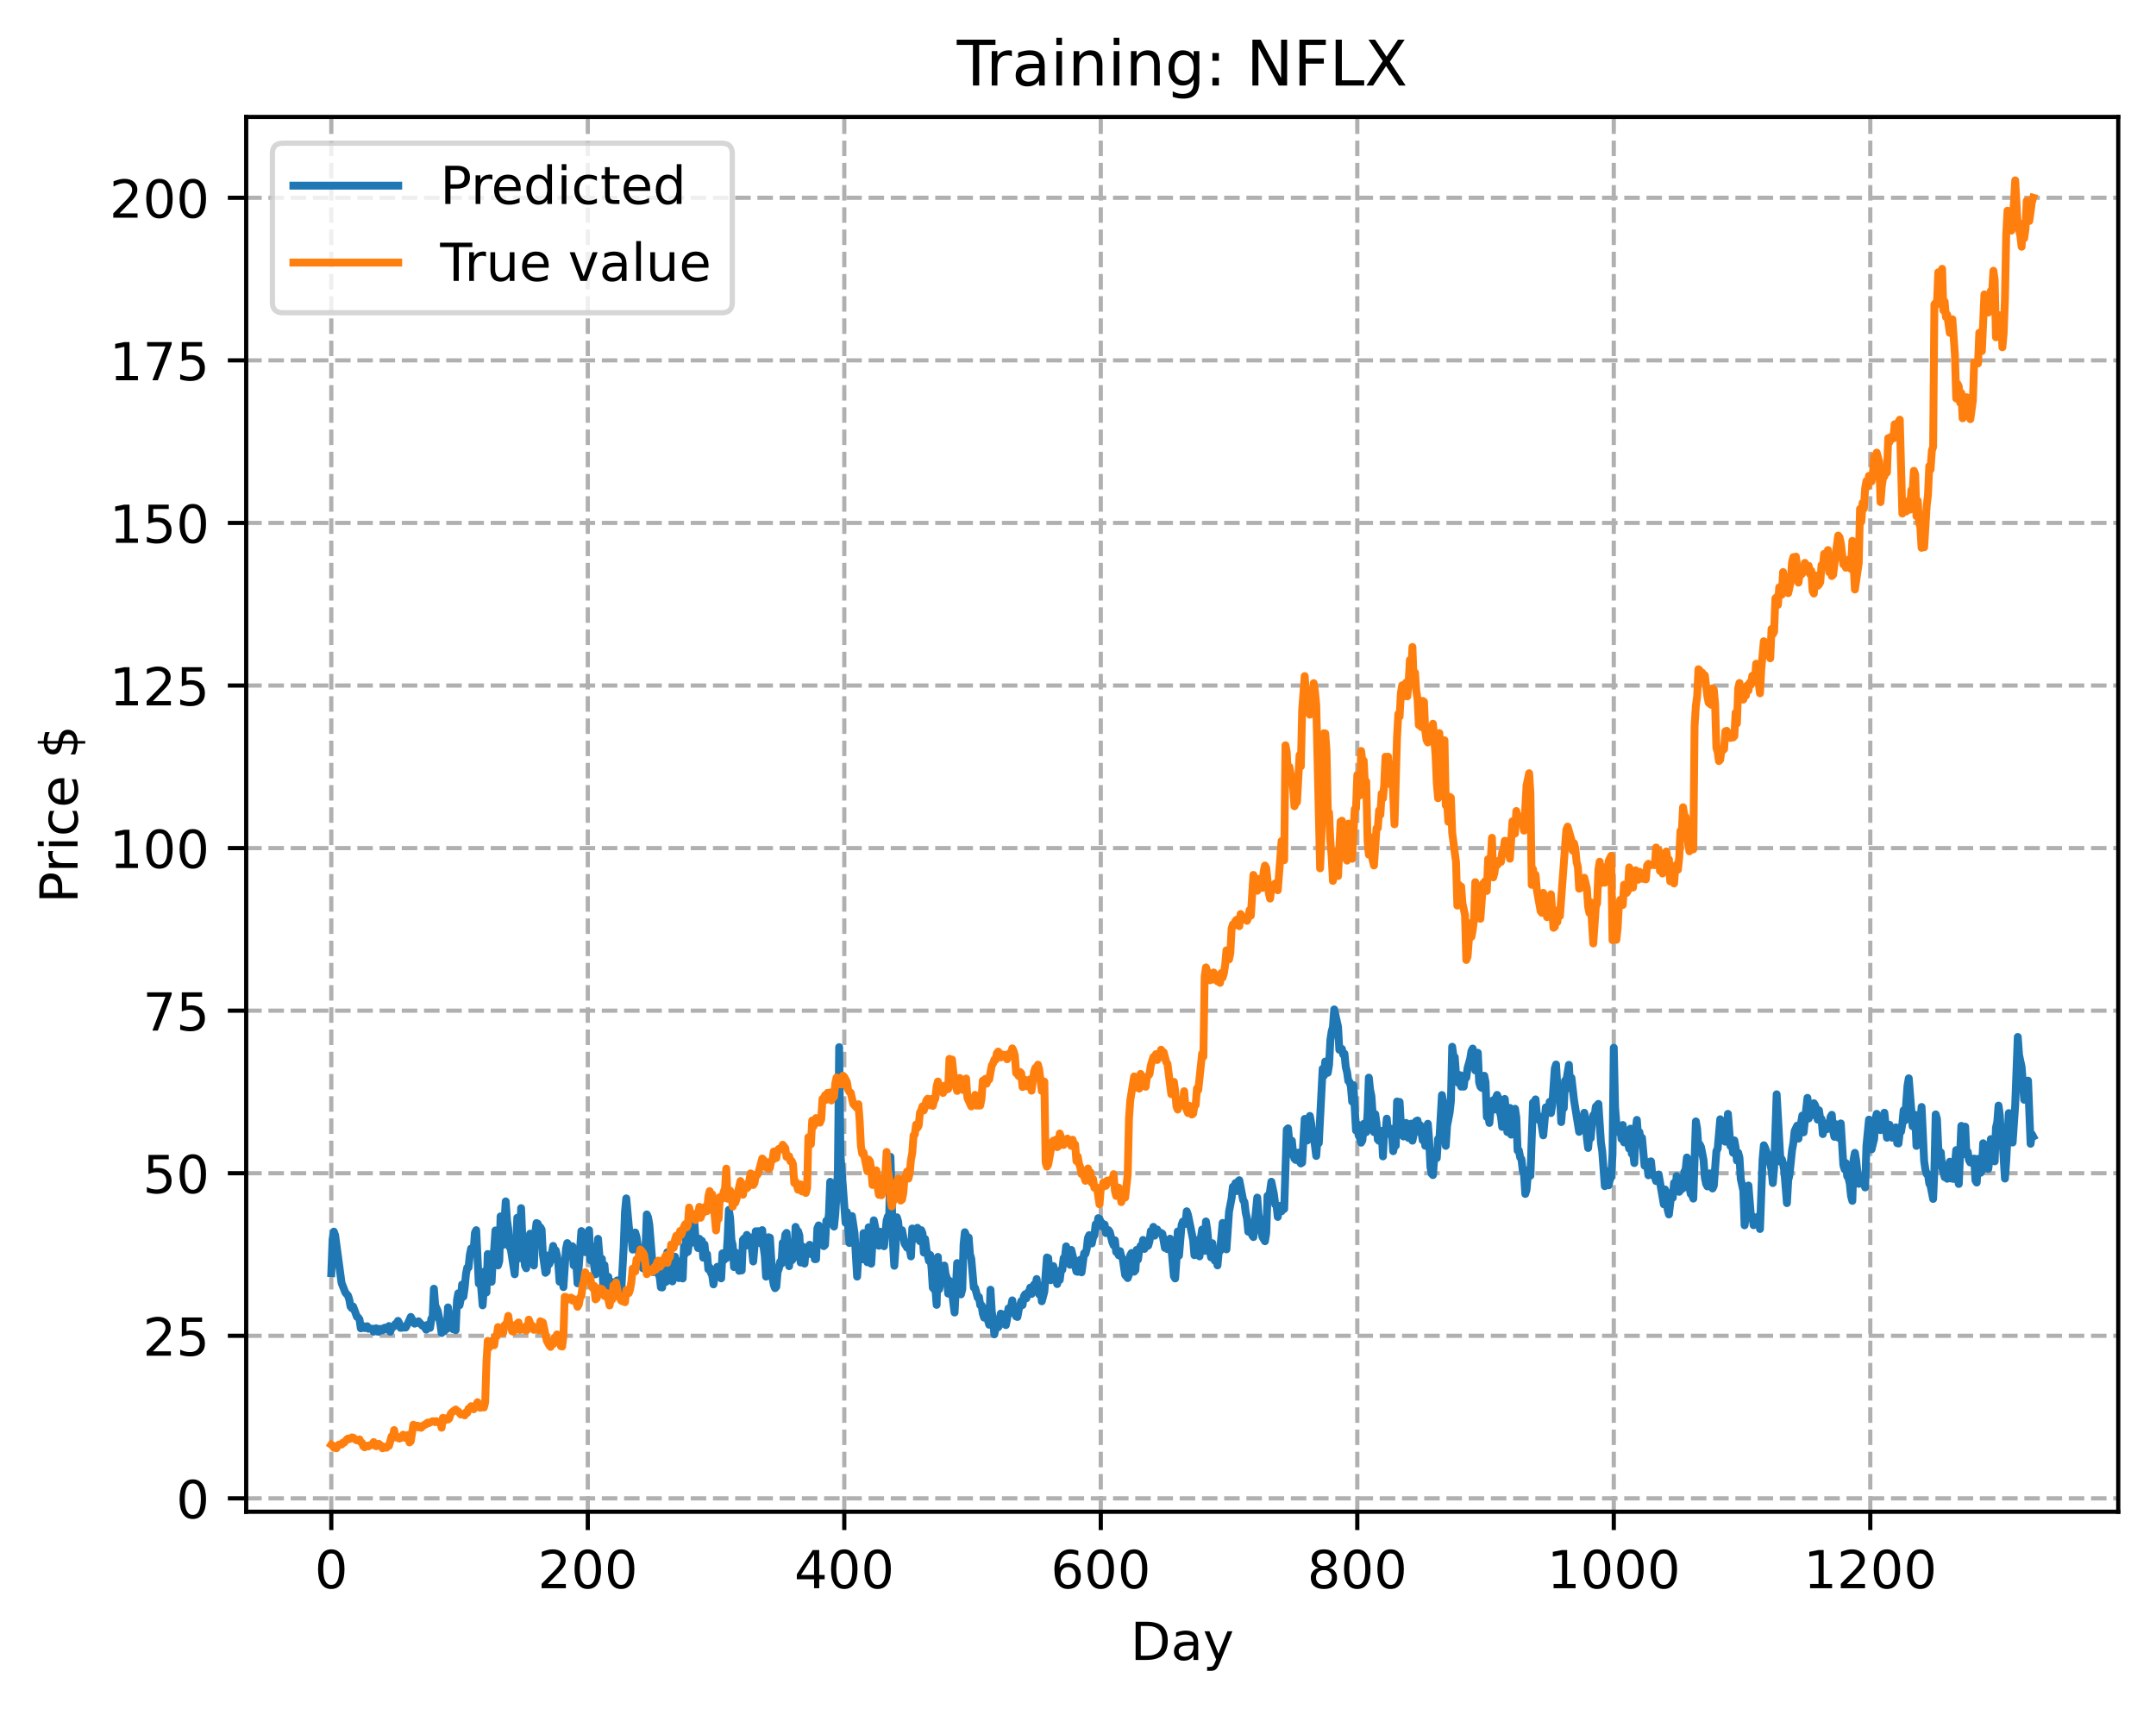 <?xml version="1.0" encoding="utf-8" standalone="no"?>
<!DOCTYPE svg PUBLIC "-//W3C//DTD SVG 1.1//EN"
  "http://www.w3.org/Graphics/SVG/1.1/DTD/svg11.dtd">
<!-- Created with matplotlib (https://matplotlib.org/) -->
<svg height="325.986pt" version="1.1" viewBox="0 0 411.286 325.986" width="411.286pt" xmlns="http://www.w3.org/2000/svg" xmlns:xlink="http://www.w3.org/1999/xlink">
 <defs>
  <style type="text/css">
*{stroke-linecap:butt;stroke-linejoin:round;}
  </style>
 </defs>
 <g id="figure_1">
  <g id="patch_1">
   <path d="M 0 325.986 
L 411.286 325.986 
L 411.286 0 
L 0 0 
z
" style="fill:#ffffff;"/>
  </g>
  <g id="axes_1">
   <g id="patch_2">
    <path d="M 46.966 288.43 
L 404.086 288.43 
L 404.086 22.318 
L 46.966 22.318 
z
" style="fill:#ffffff;"/>
   </g>
   <g id="matplotlib.axis_1">
    <g id="xtick_1">
     <g id="line2d_1">
      <path clip-path="url(#p3d828653d9)" d="M 63.198 288.43 
L 63.198 22.318 
" style="fill:none;stroke:#b0b0b0;stroke-dasharray:2.96,1.28;stroke-dashoffset:0;stroke-width:0.8;"/>
     </g>
     <g id="line2d_2">
      <defs>
       <path d="M 0 0 
L 0 3.5 
" id="m9e6d893ea1" style="stroke:#000000;stroke-width:0.8;"/>
      </defs>
      <g>
       <use style="stroke:#000000;stroke-width:0.8;" x="63.198" xlink:href="#m9e6d893ea1" y="288.43"/>
      </g>
     </g>
     <g id="text_1">
      <!-- 0 -->
      <defs>
       <path d="M 31.781 66.406 
Q 24.172 66.406 20.328 58.906 
Q 16.5 51.422 16.5 36.375 
Q 16.5 21.391 20.328 13.891 
Q 24.172 6.391 31.781 6.391 
Q 39.453 6.391 43.281 13.891 
Q 47.125 21.391 47.125 36.375 
Q 47.125 51.422 43.281 58.906 
Q 39.453 66.406 31.781 66.406 
z
M 31.781 74.219 
Q 44.047 74.219 50.516 64.516 
Q 56.984 54.828 56.984 36.375 
Q 56.984 17.969 50.516 8.266 
Q 44.047 -1.422 31.781 -1.422 
Q 19.531 -1.422 13.062 8.266 
Q 6.594 17.969 6.594 36.375 
Q 6.594 54.828 13.062 64.516 
Q 19.531 74.219 31.781 74.219 
z
" id="DejaVuSans-48"/>
      </defs>
      <g transform="translate(60.017 303.029)scale(0.1 -0.1)">
       <use xlink:href="#DejaVuSans-48"/>
      </g>
     </g>
    </g>
    <g id="xtick_2">
     <g id="line2d_3">
      <path clip-path="url(#p3d828653d9)" d="M 112.129 288.43 
L 112.129 22.318 
" style="fill:none;stroke:#b0b0b0;stroke-dasharray:2.96,1.28;stroke-dashoffset:0;stroke-width:0.8;"/>
     </g>
     <g id="line2d_4">
      <g>
       <use style="stroke:#000000;stroke-width:0.8;" x="112.129" xlink:href="#m9e6d893ea1" y="288.43"/>
      </g>
     </g>
     <g id="text_2">
      <!-- 200 -->
      <defs>
       <path d="M 19.188 8.297 
L 53.609 8.297 
L 53.609 0 
L 7.328 0 
L 7.328 8.297 
Q 12.938 14.109 22.625 23.891 
Q 32.328 33.688 34.812 36.531 
Q 39.547 41.844 41.422 45.531 
Q 43.312 49.219 43.312 52.781 
Q 43.312 58.594 39.234 62.25 
Q 35.156 65.922 28.609 65.922 
Q 23.969 65.922 18.812 64.312 
Q 13.672 62.703 7.812 59.422 
L 7.812 69.391 
Q 13.766 71.781 18.938 73 
Q 24.125 74.219 28.422 74.219 
Q 39.75 74.219 46.484 68.547 
Q 53.219 62.891 53.219 53.422 
Q 53.219 48.922 51.531 44.891 
Q 49.859 40.875 45.406 35.406 
Q 44.188 33.984 37.641 27.219 
Q 31.109 20.453 19.188 8.297 
z
" id="DejaVuSans-50"/>
      </defs>
      <g transform="translate(102.585 303.029)scale(0.1 -0.1)">
       <use xlink:href="#DejaVuSans-50"/>
       <use x="63.623" xlink:href="#DejaVuSans-48"/>
       <use x="127.246" xlink:href="#DejaVuSans-48"/>
      </g>
     </g>
    </g>
    <g id="xtick_3">
     <g id="line2d_5">
      <path clip-path="url(#p3d828653d9)" d="M 161.06 288.43 
L 161.06 22.318 
" style="fill:none;stroke:#b0b0b0;stroke-dasharray:2.96,1.28;stroke-dashoffset:0;stroke-width:0.8;"/>
     </g>
     <g id="line2d_6">
      <g>
       <use style="stroke:#000000;stroke-width:0.8;" x="161.06" xlink:href="#m9e6d893ea1" y="288.43"/>
      </g>
     </g>
     <g id="text_3">
      <!-- 400 -->
      <defs>
       <path d="M 37.797 64.312 
L 12.891 25.391 
L 37.797 25.391 
z
M 35.203 72.906 
L 47.609 72.906 
L 47.609 25.391 
L 58.016 25.391 
L 58.016 17.188 
L 47.609 17.188 
L 47.609 0 
L 37.797 0 
L 37.797 17.188 
L 4.891 17.188 
L 4.891 26.703 
z
" id="DejaVuSans-52"/>
      </defs>
      <g transform="translate(151.516 303.029)scale(0.1 -0.1)">
       <use xlink:href="#DejaVuSans-52"/>
       <use x="63.623" xlink:href="#DejaVuSans-48"/>
       <use x="127.246" xlink:href="#DejaVuSans-48"/>
      </g>
     </g>
    </g>
    <g id="xtick_4">
     <g id="line2d_7">
      <path clip-path="url(#p3d828653d9)" d="M 209.99 288.43 
L 209.99 22.318 
" style="fill:none;stroke:#b0b0b0;stroke-dasharray:2.96,1.28;stroke-dashoffset:0;stroke-width:0.8;"/>
     </g>
     <g id="line2d_8">
      <g>
       <use style="stroke:#000000;stroke-width:0.8;" x="209.99" xlink:href="#m9e6d893ea1" y="288.43"/>
      </g>
     </g>
     <g id="text_4">
      <!-- 600 -->
      <defs>
       <path d="M 33.016 40.375 
Q 26.375 40.375 22.484 35.828 
Q 18.609 31.297 18.609 23.391 
Q 18.609 15.531 22.484 10.953 
Q 26.375 6.391 33.016 6.391 
Q 39.656 6.391 43.531 10.953 
Q 47.406 15.531 47.406 23.391 
Q 47.406 31.297 43.531 35.828 
Q 39.656 40.375 33.016 40.375 
z
M 52.594 71.297 
L 52.594 62.312 
Q 48.875 64.062 45.094 64.984 
Q 41.312 65.922 37.594 65.922 
Q 27.828 65.922 22.672 59.328 
Q 17.531 52.734 16.797 39.406 
Q 19.672 43.656 24.016 45.922 
Q 28.375 48.188 33.594 48.188 
Q 44.578 48.188 50.953 41.516 
Q 57.328 34.859 57.328 23.391 
Q 57.328 12.156 50.688 5.359 
Q 44.047 -1.422 33.016 -1.422 
Q 20.359 -1.422 13.672 8.266 
Q 6.984 17.969 6.984 36.375 
Q 6.984 53.656 15.188 63.938 
Q 23.391 74.219 37.203 74.219 
Q 40.922 74.219 44.703 73.484 
Q 48.484 72.75 52.594 71.297 
z
" id="DejaVuSans-54"/>
      </defs>
      <g transform="translate(200.446 303.029)scale(0.1 -0.1)">
       <use xlink:href="#DejaVuSans-54"/>
       <use x="63.623" xlink:href="#DejaVuSans-48"/>
       <use x="127.246" xlink:href="#DejaVuSans-48"/>
      </g>
     </g>
    </g>
    <g id="xtick_5">
     <g id="line2d_9">
      <path clip-path="url(#p3d828653d9)" d="M 258.921 288.43 
L 258.921 22.318 
" style="fill:none;stroke:#b0b0b0;stroke-dasharray:2.96,1.28;stroke-dashoffset:0;stroke-width:0.8;"/>
     </g>
     <g id="line2d_10">
      <g>
       <use style="stroke:#000000;stroke-width:0.8;" x="258.921" xlink:href="#m9e6d893ea1" y="288.43"/>
      </g>
     </g>
     <g id="text_5">
      <!-- 800 -->
      <defs>
       <path d="M 31.781 34.625 
Q 24.75 34.625 20.719 30.859 
Q 16.703 27.094 16.703 20.516 
Q 16.703 13.922 20.719 10.156 
Q 24.75 6.391 31.781 6.391 
Q 38.812 6.391 42.859 10.172 
Q 46.922 13.969 46.922 20.516 
Q 46.922 27.094 42.891 30.859 
Q 38.875 34.625 31.781 34.625 
z
M 21.922 38.812 
Q 15.578 40.375 12.031 44.719 
Q 8.5 49.078 8.5 55.328 
Q 8.5 64.062 14.719 69.141 
Q 20.953 74.219 31.781 74.219 
Q 42.672 74.219 48.875 69.141 
Q 55.078 64.062 55.078 55.328 
Q 55.078 49.078 51.531 44.719 
Q 48 40.375 41.703 38.812 
Q 48.828 37.156 52.797 32.312 
Q 56.781 27.484 56.781 20.516 
Q 56.781 9.906 50.312 4.234 
Q 43.844 -1.422 31.781 -1.422 
Q 19.734 -1.422 13.25 4.234 
Q 6.781 9.906 6.781 20.516 
Q 6.781 27.484 10.781 32.312 
Q 14.797 37.156 21.922 38.812 
z
M 18.312 54.391 
Q 18.312 48.734 21.844 45.562 
Q 25.391 42.391 31.781 42.391 
Q 38.141 42.391 41.719 45.562 
Q 45.312 48.734 45.312 54.391 
Q 45.312 60.062 41.719 63.234 
Q 38.141 66.406 31.781 66.406 
Q 25.391 66.406 21.844 63.234 
Q 18.312 60.062 18.312 54.391 
z
" id="DejaVuSans-56"/>
      </defs>
      <g transform="translate(249.377 303.029)scale(0.1 -0.1)">
       <use xlink:href="#DejaVuSans-56"/>
       <use x="63.623" xlink:href="#DejaVuSans-48"/>
       <use x="127.246" xlink:href="#DejaVuSans-48"/>
      </g>
     </g>
    </g>
    <g id="xtick_6">
     <g id="line2d_11">
      <path clip-path="url(#p3d828653d9)" d="M 307.851 288.43 
L 307.851 22.318 
" style="fill:none;stroke:#b0b0b0;stroke-dasharray:2.96,1.28;stroke-dashoffset:0;stroke-width:0.8;"/>
     </g>
     <g id="line2d_12">
      <g>
       <use style="stroke:#000000;stroke-width:0.8;" x="307.851" xlink:href="#m9e6d893ea1" y="288.43"/>
      </g>
     </g>
     <g id="text_6">
      <!-- 1000 -->
      <defs>
       <path d="M 12.406 8.297 
L 28.516 8.297 
L 28.516 63.922 
L 10.984 60.406 
L 10.984 69.391 
L 28.422 72.906 
L 38.281 72.906 
L 38.281 8.297 
L 54.391 8.297 
L 54.391 0 
L 12.406 0 
z
" id="DejaVuSans-49"/>
      </defs>
      <g transform="translate(295.126 303.029)scale(0.1 -0.1)">
       <use xlink:href="#DejaVuSans-49"/>
       <use x="63.623" xlink:href="#DejaVuSans-48"/>
       <use x="127.246" xlink:href="#DejaVuSans-48"/>
       <use x="190.869" xlink:href="#DejaVuSans-48"/>
      </g>
     </g>
    </g>
    <g id="xtick_7">
     <g id="line2d_13">
      <path clip-path="url(#p3d828653d9)" d="M 356.782 288.43 
L 356.782 22.318 
" style="fill:none;stroke:#b0b0b0;stroke-dasharray:2.96,1.28;stroke-dashoffset:0;stroke-width:0.8;"/>
     </g>
     <g id="line2d_14">
      <g>
       <use style="stroke:#000000;stroke-width:0.8;" x="356.782" xlink:href="#m9e6d893ea1" y="288.43"/>
      </g>
     </g>
     <g id="text_7">
      <!-- 1200 -->
      <g transform="translate(344.057 303.029)scale(0.1 -0.1)">
       <use xlink:href="#DejaVuSans-49"/>
       <use x="63.623" xlink:href="#DejaVuSans-50"/>
       <use x="127.246" xlink:href="#DejaVuSans-48"/>
       <use x="190.869" xlink:href="#DejaVuSans-48"/>
      </g>
     </g>
    </g>
    <g id="text_8">
     <!-- Day -->
     <defs>
      <path d="M 19.672 64.797 
L 19.672 8.109 
L 31.594 8.109 
Q 46.688 8.109 53.688 14.938 
Q 60.688 21.781 60.688 36.531 
Q 60.688 51.172 53.688 57.984 
Q 46.688 64.797 31.594 64.797 
z
M 9.812 72.906 
L 30.078 72.906 
Q 51.266 72.906 61.172 64.094 
Q 71.094 55.281 71.094 36.531 
Q 71.094 17.672 61.125 8.828 
Q 51.172 0 30.078 0 
L 9.812 0 
z
" id="DejaVuSans-68"/>
      <path d="M 34.281 27.484 
Q 23.391 27.484 19.188 25 
Q 14.984 22.516 14.984 16.5 
Q 14.984 11.719 18.141 8.906 
Q 21.297 6.109 26.703 6.109 
Q 34.188 6.109 38.703 11.406 
Q 43.219 16.703 43.219 25.484 
L 43.219 27.484 
z
M 52.203 31.203 
L 52.203 0 
L 43.219 0 
L 43.219 8.297 
Q 40.141 3.328 35.547 0.953 
Q 30.953 -1.422 24.312 -1.422 
Q 15.922 -1.422 10.953 3.297 
Q 6 8.016 6 15.922 
Q 6 25.141 12.172 29.828 
Q 18.359 34.516 30.609 34.516 
L 43.219 34.516 
L 43.219 35.406 
Q 43.219 41.609 39.141 45 
Q 35.062 48.391 27.688 48.391 
Q 23 48.391 18.547 47.266 
Q 14.109 46.141 10.016 43.891 
L 10.016 52.203 
Q 14.938 54.109 19.578 55.047 
Q 24.219 56 28.609 56 
Q 40.484 56 46.344 49.844 
Q 52.203 43.703 52.203 31.203 
z
" id="DejaVuSans-97"/>
      <path d="M 32.172 -5.078 
Q 28.375 -14.844 24.75 -17.812 
Q 21.141 -20.797 15.094 -20.797 
L 7.906 -20.797 
L 7.906 -13.281 
L 13.188 -13.281 
Q 16.891 -13.281 18.938 -11.516 
Q 21 -9.766 23.484 -3.219 
L 25.094 0.875 
L 2.984 54.688 
L 12.5 54.688 
L 29.594 11.922 
L 46.688 54.688 
L 56.203 54.688 
z
" id="DejaVuSans-121"/>
     </defs>
     <g transform="translate(215.652 316.707)scale(0.1 -0.1)">
      <use xlink:href="#DejaVuSans-68"/>
      <use x="77.002" xlink:href="#DejaVuSans-97"/>
      <use x="138.281" xlink:href="#DejaVuSans-121"/>
     </g>
    </g>
   </g>
   <g id="matplotlib.axis_2">
    <g id="ytick_1">
     <g id="line2d_15">
      <path clip-path="url(#p3d828653d9)" d="M 46.966 285.875 
L 404.086 285.875 
" style="fill:none;stroke:#b0b0b0;stroke-dasharray:2.96,1.28;stroke-dashoffset:0;stroke-width:0.8;"/>
     </g>
     <g id="line2d_16">
      <defs>
       <path d="M 0 0 
L -3.5 0 
" id="mf14dd4a480" style="stroke:#000000;stroke-width:0.8;"/>
      </defs>
      <g>
       <use style="stroke:#000000;stroke-width:0.8;" x="46.966" xlink:href="#mf14dd4a480" y="285.875"/>
      </g>
     </g>
     <g id="text_9">
      <!-- 0 -->
      <g transform="translate(33.603 289.674)scale(0.1 -0.1)">
       <use xlink:href="#DejaVuSans-48"/>
      </g>
     </g>
    </g>
    <g id="ytick_2">
     <g id="line2d_17">
      <path clip-path="url(#p3d828653d9)" d="M 46.966 254.858 
L 404.086 254.858 
" style="fill:none;stroke:#b0b0b0;stroke-dasharray:2.96,1.28;stroke-dashoffset:0;stroke-width:0.8;"/>
     </g>
     <g id="line2d_18">
      <g>
       <use style="stroke:#000000;stroke-width:0.8;" x="46.966" xlink:href="#mf14dd4a480" y="254.858"/>
      </g>
     </g>
     <g id="text_10">
      <!-- 25 -->
      <defs>
       <path d="M 10.797 72.906 
L 49.516 72.906 
L 49.516 64.594 
L 19.828 64.594 
L 19.828 46.734 
Q 21.969 47.469 24.109 47.828 
Q 26.266 48.188 28.422 48.188 
Q 40.625 48.188 47.75 41.5 
Q 54.891 34.812 54.891 23.391 
Q 54.891 11.625 47.562 5.094 
Q 40.234 -1.422 26.906 -1.422 
Q 22.312 -1.422 17.547 -0.641 
Q 12.797 0.141 7.719 1.703 
L 7.719 11.625 
Q 12.109 9.234 16.797 8.062 
Q 21.484 6.891 26.703 6.891 
Q 35.156 6.891 40.078 11.328 
Q 45.016 15.766 45.016 23.391 
Q 45.016 31 40.078 35.438 
Q 35.156 39.891 26.703 39.891 
Q 22.75 39.891 18.812 39.016 
Q 14.891 38.141 10.797 36.281 
z
" id="DejaVuSans-53"/>
      </defs>
      <g transform="translate(27.241 258.657)scale(0.1 -0.1)">
       <use xlink:href="#DejaVuSans-50"/>
       <use x="63.623" xlink:href="#DejaVuSans-53"/>
      </g>
     </g>
    </g>
    <g id="ytick_3">
     <g id="line2d_19">
      <path clip-path="url(#p3d828653d9)" d="M 46.966 223.841 
L 404.086 223.841 
" style="fill:none;stroke:#b0b0b0;stroke-dasharray:2.96,1.28;stroke-dashoffset:0;stroke-width:0.8;"/>
     </g>
     <g id="line2d_20">
      <g>
       <use style="stroke:#000000;stroke-width:0.8;" x="46.966" xlink:href="#mf14dd4a480" y="223.841"/>
      </g>
     </g>
     <g id="text_11">
      <!-- 50 -->
      <g transform="translate(27.241 227.64)scale(0.1 -0.1)">
       <use xlink:href="#DejaVuSans-53"/>
       <use x="63.623" xlink:href="#DejaVuSans-48"/>
      </g>
     </g>
    </g>
    <g id="ytick_4">
     <g id="line2d_21">
      <path clip-path="url(#p3d828653d9)" d="M 46.966 192.824 
L 404.086 192.824 
" style="fill:none;stroke:#b0b0b0;stroke-dasharray:2.96,1.28;stroke-dashoffset:0;stroke-width:0.8;"/>
     </g>
     <g id="line2d_22">
      <g>
       <use style="stroke:#000000;stroke-width:0.8;" x="46.966" xlink:href="#mf14dd4a480" y="192.824"/>
      </g>
     </g>
     <g id="text_12">
      <!-- 75 -->
      <defs>
       <path d="M 8.203 72.906 
L 55.078 72.906 
L 55.078 68.703 
L 28.609 0 
L 18.312 0 
L 43.219 64.594 
L 8.203 64.594 
z
" id="DejaVuSans-55"/>
      </defs>
      <g transform="translate(27.241 196.623)scale(0.1 -0.1)">
       <use xlink:href="#DejaVuSans-55"/>
       <use x="63.623" xlink:href="#DejaVuSans-53"/>
      </g>
     </g>
    </g>
    <g id="ytick_5">
     <g id="line2d_23">
      <path clip-path="url(#p3d828653d9)" d="M 46.966 161.807 
L 404.086 161.807 
" style="fill:none;stroke:#b0b0b0;stroke-dasharray:2.96,1.28;stroke-dashoffset:0;stroke-width:0.8;"/>
     </g>
     <g id="line2d_24">
      <g>
       <use style="stroke:#000000;stroke-width:0.8;" x="46.966" xlink:href="#mf14dd4a480" y="161.807"/>
      </g>
     </g>
     <g id="text_13">
      <!-- 100 -->
      <g transform="translate(20.878 165.606)scale(0.1 -0.1)">
       <use xlink:href="#DejaVuSans-49"/>
       <use x="63.623" xlink:href="#DejaVuSans-48"/>
       <use x="127.246" xlink:href="#DejaVuSans-48"/>
      </g>
     </g>
    </g>
    <g id="ytick_6">
     <g id="line2d_25">
      <path clip-path="url(#p3d828653d9)" d="M 46.966 130.79 
L 404.086 130.79 
" style="fill:none;stroke:#b0b0b0;stroke-dasharray:2.96,1.28;stroke-dashoffset:0;stroke-width:0.8;"/>
     </g>
     <g id="line2d_26">
      <g>
       <use style="stroke:#000000;stroke-width:0.8;" x="46.966" xlink:href="#mf14dd4a480" y="130.79"/>
      </g>
     </g>
     <g id="text_14">
      <!-- 125 -->
      <g transform="translate(20.878 134.589)scale(0.1 -0.1)">
       <use xlink:href="#DejaVuSans-49"/>
       <use x="63.623" xlink:href="#DejaVuSans-50"/>
       <use x="127.246" xlink:href="#DejaVuSans-53"/>
      </g>
     </g>
    </g>
    <g id="ytick_7">
     <g id="line2d_27">
      <path clip-path="url(#p3d828653d9)" d="M 46.966 99.773 
L 404.086 99.773 
" style="fill:none;stroke:#b0b0b0;stroke-dasharray:2.96,1.28;stroke-dashoffset:0;stroke-width:0.8;"/>
     </g>
     <g id="line2d_28">
      <g>
       <use style="stroke:#000000;stroke-width:0.8;" x="46.966" xlink:href="#mf14dd4a480" y="99.773"/>
      </g>
     </g>
     <g id="text_15">
      <!-- 150 -->
      <g transform="translate(20.878 103.572)scale(0.1 -0.1)">
       <use xlink:href="#DejaVuSans-49"/>
       <use x="63.623" xlink:href="#DejaVuSans-53"/>
       <use x="127.246" xlink:href="#DejaVuSans-48"/>
      </g>
     </g>
    </g>
    <g id="ytick_8">
     <g id="line2d_29">
      <path clip-path="url(#p3d828653d9)" d="M 46.966 68.756 
L 404.086 68.756 
" style="fill:none;stroke:#b0b0b0;stroke-dasharray:2.96,1.28;stroke-dashoffset:0;stroke-width:0.8;"/>
     </g>
     <g id="line2d_30">
      <g>
       <use style="stroke:#000000;stroke-width:0.8;" x="46.966" xlink:href="#mf14dd4a480" y="68.756"/>
      </g>
     </g>
     <g id="text_16">
      <!-- 175 -->
      <g transform="translate(20.878 72.555)scale(0.1 -0.1)">
       <use xlink:href="#DejaVuSans-49"/>
       <use x="63.623" xlink:href="#DejaVuSans-55"/>
       <use x="127.246" xlink:href="#DejaVuSans-53"/>
      </g>
     </g>
    </g>
    <g id="ytick_9">
     <g id="line2d_31">
      <path clip-path="url(#p3d828653d9)" d="M 46.966 37.739 
L 404.086 37.739 
" style="fill:none;stroke:#b0b0b0;stroke-dasharray:2.96,1.28;stroke-dashoffset:0;stroke-width:0.8;"/>
     </g>
     <g id="line2d_32">
      <g>
       <use style="stroke:#000000;stroke-width:0.8;" x="46.966" xlink:href="#mf14dd4a480" y="37.739"/>
      </g>
     </g>
     <g id="text_17">
      <!-- 200 -->
      <g transform="translate(20.878 41.538)scale(0.1 -0.1)">
       <use xlink:href="#DejaVuSans-50"/>
       <use x="63.623" xlink:href="#DejaVuSans-48"/>
       <use x="127.246" xlink:href="#DejaVuSans-48"/>
      </g>
     </g>
    </g>
    <g id="text_18">
     <!-- Price $ -->
     <defs>
      <path d="M 19.672 64.797 
L 19.672 37.406 
L 32.078 37.406 
Q 38.969 37.406 42.719 40.969 
Q 46.484 44.531 46.484 51.125 
Q 46.484 57.672 42.719 61.234 
Q 38.969 64.797 32.078 64.797 
z
M 9.812 72.906 
L 32.078 72.906 
Q 44.344 72.906 50.609 67.359 
Q 56.891 61.812 56.891 51.125 
Q 56.891 40.328 50.609 34.812 
Q 44.344 29.297 32.078 29.297 
L 19.672 29.297 
L 19.672 0 
L 9.812 0 
z
" id="DejaVuSans-80"/>
      <path d="M 41.109 46.297 
Q 39.594 47.172 37.812 47.578 
Q 36.031 48 33.891 48 
Q 26.266 48 22.188 43.047 
Q 18.109 38.094 18.109 28.812 
L 18.109 0 
L 9.078 0 
L 9.078 54.688 
L 18.109 54.688 
L 18.109 46.188 
Q 20.953 51.172 25.484 53.578 
Q 30.031 56 36.531 56 
Q 37.453 56 38.578 55.875 
Q 39.703 55.766 41.062 55.516 
z
" id="DejaVuSans-114"/>
      <path d="M 9.422 54.688 
L 18.406 54.688 
L 18.406 0 
L 9.422 0 
z
M 9.422 75.984 
L 18.406 75.984 
L 18.406 64.594 
L 9.422 64.594 
z
" id="DejaVuSans-105"/>
      <path d="M 48.781 52.594 
L 48.781 44.188 
Q 44.969 46.297 41.141 47.344 
Q 37.312 48.391 33.406 48.391 
Q 24.656 48.391 19.812 42.844 
Q 14.984 37.312 14.984 27.297 
Q 14.984 17.281 19.812 11.734 
Q 24.656 6.203 33.406 6.203 
Q 37.312 6.203 41.141 7.25 
Q 44.969 8.297 48.781 10.406 
L 48.781 2.094 
Q 45.016 0.344 40.984 -0.531 
Q 36.969 -1.422 32.422 -1.422 
Q 20.062 -1.422 12.781 6.344 
Q 5.516 14.109 5.516 27.297 
Q 5.516 40.672 12.859 48.328 
Q 20.219 56 33.016 56 
Q 37.156 56 41.109 55.141 
Q 45.062 54.297 48.781 52.594 
z
" id="DejaVuSans-99"/>
      <path d="M 56.203 29.594 
L 56.203 25.203 
L 14.891 25.203 
Q 15.484 15.922 20.484 11.062 
Q 25.484 6.203 34.422 6.203 
Q 39.594 6.203 44.453 7.469 
Q 49.312 8.734 54.109 11.281 
L 54.109 2.781 
Q 49.266 0.734 44.188 -0.344 
Q 39.109 -1.422 33.891 -1.422 
Q 20.797 -1.422 13.156 6.188 
Q 5.516 13.812 5.516 26.812 
Q 5.516 40.234 12.766 48.109 
Q 20.016 56 32.328 56 
Q 43.359 56 49.781 48.891 
Q 56.203 41.797 56.203 29.594 
z
M 47.219 32.234 
Q 47.125 39.594 43.094 43.984 
Q 39.062 48.391 32.422 48.391 
Q 24.906 48.391 20.391 44.141 
Q 15.875 39.891 15.188 32.172 
z
" id="DejaVuSans-101"/>
      <path id="DejaVuSans-32"/>
      <path d="M 33.797 -14.703 
L 28.906 -14.703 
L 28.859 0 
Q 23.734 0.094 18.609 1.188 
Q 13.484 2.297 8.297 4.5 
L 8.297 13.281 
Q 13.281 10.156 18.375 8.562 
Q 23.484 6.984 28.906 6.938 
L 28.906 29.203 
Q 18.109 30.953 13.203 35.156 
Q 8.297 39.359 8.297 46.688 
Q 8.297 54.641 13.625 59.219 
Q 18.953 63.812 28.906 64.5 
L 28.906 75.984 
L 33.797 75.984 
L 33.797 64.656 
Q 38.328 64.453 42.578 63.688 
Q 46.828 62.938 50.875 61.625 
L 50.875 53.078 
Q 46.828 55.125 42.547 56.25 
Q 38.281 57.375 33.797 57.562 
L 33.797 36.719 
Q 44.875 35.016 50.094 30.609 
Q 55.328 26.219 55.328 18.609 
Q 55.328 10.359 49.781 5.594 
Q 44.234 0.828 33.797 0.094 
z
M 28.906 37.594 
L 28.906 57.625 
Q 23.25 56.984 20.266 54.391 
Q 17.281 51.812 17.281 47.516 
Q 17.281 43.312 20.031 40.969 
Q 22.797 38.625 28.906 37.594 
z
M 33.797 28.219 
L 33.797 7.078 
Q 39.984 7.906 43.141 10.594 
Q 46.297 13.281 46.297 17.672 
Q 46.297 21.969 43.281 24.5 
Q 40.281 27.047 33.797 28.219 
z
" id="DejaVuSans-36"/>
     </defs>
     <g transform="translate(14.798 172.342)rotate(-90)scale(0.1 -0.1)">
      <use xlink:href="#DejaVuSans-80"/>
      <use x="58.553" xlink:href="#DejaVuSans-114"/>
      <use x="99.666" xlink:href="#DejaVuSans-105"/>
      <use x="127.449" xlink:href="#DejaVuSans-99"/>
      <use x="182.43" xlink:href="#DejaVuSans-101"/>
      <use x="243.953" xlink:href="#DejaVuSans-32"/>
      <use x="275.74" xlink:href="#DejaVuSans-36"/>
     </g>
    </g>
   </g>
   <g id="line2d_33">
    <path clip-path="url(#p3d828653d9)" d="M 63.198 242.913 
L 63.443 236.532 
L 63.688 234.987 
L 63.932 235.669 
L 65.156 244.773 
L 65.89 246.64 
L 66.379 247.182 
L 66.623 247.92 
L 66.868 249.266 
L 67.113 249.594 
L 67.357 249.269 
L 68.091 251.237 
L 68.336 251.373 
L 68.581 251.749 
L 68.825 253.439 
L 69.07 253.349 
L 69.315 253.007 
L 69.559 253.393 
L 69.804 253.331 
L 70.049 253.037 
L 70.293 253.518 
L 70.538 253.468 
L 70.783 253.541 
L 71.027 253.492 
L 71.272 254.076 
L 71.517 253.954 
L 71.761 253.43 
L 72.006 254.062 
L 72.251 254.086 
L 72.495 253.54 
L 72.984 253.82 
L 73.229 253.391 
L 73.474 253.297 
L 73.718 253.432 
L 73.963 253.698 
L 74.208 253.001 
L 74.452 254.084 
L 74.697 253.258 
L 74.942 253.246 
L 75.186 253.008 
L 75.431 252.594 
L 75.676 252.562 
L 75.92 252.015 
L 76.165 252.444 
L 76.41 253.35 
L 76.899 253.302 
L 77.144 253.136 
L 77.388 253.292 
L 77.878 252.365 
L 78.367 251.259 
L 79.101 252.553 
L 79.345 252.417 
L 79.59 252.409 
L 79.835 252.094 
L 80.569 252.938 
L 80.813 252.901 
L 81.303 253.699 
L 81.547 252.771 
L 81.792 252.977 
L 82.037 253.358 
L 82.281 251.607 
L 82.526 251.419 
L 82.771 245.876 
L 83.015 249.037 
L 83.505 250.123 
L 83.994 252.547 
L 84.239 254.343 
L 84.483 253.707 
L 84.728 254.011 
L 84.972 253.412 
L 85.217 253.579 
L 85.462 249.438 
L 85.951 252.786 
L 86.196 252.733 
L 86.44 253.619 
L 86.685 253.233 
L 86.93 253.792 
L 87.174 248.096 
L 87.419 246.749 
L 87.664 249.048 
L 87.908 247.814 
L 88.153 245.079 
L 88.398 247.4 
L 88.642 245.686 
L 88.887 243.096 
L 89.132 241.867 
L 89.376 241.837 
L 89.621 239.451 
L 89.866 238.212 
L 90.11 238.888 
L 90.355 238.533 
L 90.599 235.198 
L 90.844 234.708 
L 91.333 244.902 
L 91.578 243.049 
L 92.067 249.049 
L 92.557 242.479 
L 92.801 246.594 
L 93.046 239.258 
L 93.78 244.557 
L 94.025 239.845 
L 94.269 238.339 
L 94.514 234.758 
L 94.759 239.498 
L 95.003 241.436 
L 95.248 240.598 
L 95.493 232.072 
L 95.982 237.517 
L 96.471 229.218 
L 96.716 232.788 
L 96.96 234.471 
L 97.205 237.928 
L 97.45 238.356 
L 98.184 243.128 
L 98.428 239.243 
L 98.673 232.336 
L 99.162 240.075 
L 99.407 230.51 
L 99.652 236.336 
L 100.141 241.461 
L 100.386 241.981 
L 100.63 237.027 
L 100.875 238.348 
L 101.12 235.375 
L 101.364 236.507 
L 101.609 238.259 
L 101.854 241.448 
L 102.098 235.436 
L 102.343 233.348 
L 102.587 233.471 
L 102.832 234.257 
L 103.077 234.162 
L 103.321 234.591 
L 103.566 239.419 
L 104.055 242.848 
L 104.3 242.614 
L 104.545 239.538 
L 104.789 241.177 
L 105.034 240.51 
L 105.523 237.715 
L 105.768 238.633 
L 106.013 238.558 
L 106.257 239.581 
L 106.502 241.134 
L 106.747 244.546 
L 106.991 243.322 
L 107.236 243.56 
L 107.481 245.576 
L 107.97 238.26 
L 108.215 237.171 
L 108.704 237.947 
L 108.948 239.761 
L 109.193 237.772 
L 109.438 241.432 
L 109.682 238.721 
L 109.927 240.936 
L 110.172 244.846 
L 110.906 234.874 
L 111.15 237.905 
L 111.395 236.405 
L 111.64 238.91 
L 111.884 237.742 
L 112.129 235.463 
L 112.374 234.709 
L 112.618 240.444 
L 112.863 237.775 
L 113.352 241.64 
L 113.597 243.137 
L 113.842 240.936 
L 114.086 236.358 
L 114.575 242.342 
L 114.82 240.169 
L 115.065 244.963 
L 115.309 241.36 
L 115.799 246.97 
L 116.043 243.599 
L 116.288 246.127 
L 116.533 245.593 
L 116.777 244.602 
L 117.022 245.777 
L 117.511 245.216 
L 117.756 244.293 
L 118.001 245.749 
L 118.245 245.707 
L 118.49 246.716 
L 118.979 237.893 
L 119.224 231.216 
L 119.469 228.645 
L 119.958 233.987 
L 120.203 236.309 
L 120.447 236.119 
L 120.692 238.414 
L 120.936 235.748 
L 121.181 235.156 
L 121.426 236.019 
L 121.915 239.269 
L 122.16 239.694 
L 122.404 239.247 
L 122.649 241.993 
L 123.138 238.254 
L 123.383 231.703 
L 123.628 232.259 
L 123.872 233.739 
L 124.606 242.717 
L 124.851 241.011 
L 125.096 242.485 
L 125.34 241.216 
L 125.585 243.079 
L 125.83 243.556 
L 126.074 245.611 
L 126.319 245.648 
L 126.563 242.998 
L 126.808 244.053 
L 127.053 244.579 
L 127.297 238.922 
L 127.542 242.977 
L 127.787 243.54 
L 128.031 242.398 
L 128.276 244.486 
L 128.765 239.766 
L 129.499 243.856 
L 129.744 240.655 
L 130.233 243.929 
L 130.478 237.804 
L 130.723 239.213 
L 130.967 235.195 
L 131.212 238.842 
L 131.701 234.751 
L 131.946 237.109 
L 132.191 233.549 
L 132.435 233.033 
L 132.68 236.276 
L 133.169 238.127 
L 133.414 236.348 
L 133.658 237.302 
L 133.903 236.745 
L 134.148 239.963 
L 134.392 237.443 
L 134.637 239.778 
L 134.882 239.297 
L 135.126 242.176 
L 135.371 241.814 
L 135.616 242.849 
L 135.86 243.32 
L 136.105 245.056 
L 136.35 243.333 
L 136.594 243.555 
L 136.839 241.69 
L 137.084 243.061 
L 137.328 242.831 
L 137.573 243.908 
L 137.818 239.126 
L 138.062 240.449 
L 138.307 239.573 
L 138.551 240.08 
L 138.796 236.449 
L 139.041 230.835 
L 139.285 232.407 
L 139.53 236.606 
L 139.775 237.571 
L 140.019 241.755 
L 140.264 238.915 
L 140.509 241.311 
L 140.753 241.305 
L 140.998 242.469 
L 141.243 240.124 
L 141.487 242.4 
L 141.732 236.539 
L 141.977 236.264 
L 142.221 237.695 
L 142.466 235.607 
L 142.711 235.982 
L 142.955 236.111 
L 143.2 236.105 
L 143.689 240.686 
L 144.178 234.91 
L 144.423 234.983 
L 144.668 234.894 
L 145.157 237.261 
L 145.402 234.693 
L 145.646 237.88 
L 145.891 239.61 
L 146.136 243.575 
L 146.625 236.054 
L 146.87 236.148 
L 147.359 243.729 
L 147.604 245.153 
L 147.848 245.779 
L 148.093 245.521 
L 148.338 242.689 
L 148.582 242.049 
L 148.827 240.732 
L 149.072 241.122 
L 149.316 237.126 
L 149.561 237.73 
L 149.806 235.552 
L 150.05 235.226 
L 150.539 241.582 
L 150.784 237.958 
L 151.029 240.485 
L 151.273 240.21 
L 151.518 239.501 
L 151.763 234.084 
L 152.007 234.746 
L 152.252 234.923 
L 152.497 235.751 
L 152.741 240.888 
L 152.986 240.571 
L 153.231 237.88 
L 153.475 241.089 
L 153.72 238.172 
L 153.965 239.368 
L 154.209 238.983 
L 154.454 237.497 
L 154.699 239.266 
L 154.943 238.057 
L 155.188 238.112 
L 155.433 240.252 
L 155.677 240.238 
L 155.922 234.373 
L 156.166 233.798 
L 156.411 235.912 
L 156.656 234.72 
L 156.9 237.156 
L 157.145 237.759 
L 157.39 237.508 
L 157.634 232.922 
L 157.879 233.573 
L 158.124 231.661 
L 158.368 225.482 
L 158.613 225.754 
L 159.102 234.026 
L 159.347 231.618 
L 159.836 223.633 
L 160.081 199.787 
L 160.326 220.141 
L 161.304 233.305 
L 161.549 231.25 
L 162.038 237.168 
L 162.283 235.944 
L 162.527 232.008 
L 163.017 235.274 
L 163.506 243.572 
L 163.751 239.382 
L 163.995 238.994 
L 164.485 240.272 
L 164.729 235.263 
L 164.974 238.307 
L 165.219 237.332 
L 165.463 240.838 
L 165.708 234.152 
L 165.953 238.816 
L 166.197 241.104 
L 166.687 232.828 
L 167.176 235.198 
L 167.421 237.539 
L 167.665 237.684 
L 167.91 235.015 
L 168.399 237.389 
L 168.644 237.775 
L 169.133 232.883 
L 169.378 232.073 
L 169.622 232.247 
L 169.867 220.708 
L 170.356 237.494 
L 170.601 241.504 
L 170.846 237.977 
L 171.09 232.246 
L 171.335 233.072 
L 171.58 235.605 
L 171.824 235.539 
L 172.069 234.712 
L 172.558 237.265 
L 173.048 238.064 
L 173.292 237.849 
L 173.537 238.294 
L 173.782 239.721 
L 174.026 234.385 
L 174.271 236.49 
L 174.515 235.113 
L 174.76 234.896 
L 175.005 234.254 
L 175.249 234.594 
L 175.494 236.825 
L 175.739 234.705 
L 175.983 235.313 
L 176.228 238.993 
L 176.473 236.382 
L 176.717 238.32 
L 177.207 240.576 
L 177.451 239.441 
L 177.696 241.845 
L 177.941 245.678 
L 178.185 245.979 
L 178.43 245.75 
L 178.675 248.964 
L 178.919 239.808 
L 179.164 245.981 
L 179.409 244.587 
L 179.653 242.004 
L 179.898 243.303 
L 180.142 241.454 
L 180.387 243.157 
L 180.632 243.811 
L 180.876 246.816 
L 181.121 244.372 
L 181.366 245.177 
L 181.61 246.615 
L 182.1 250.423 
L 182.589 240.991 
L 182.834 243.67 
L 183.078 243.745 
L 183.323 246.965 
L 183.568 245.983 
L 183.812 237.457 
L 184.057 235.1 
L 184.302 235.698 
L 184.546 237.089 
L 184.791 236.113 
L 185.036 239.32 
L 185.28 240.131 
L 185.77 245.655 
L 186.014 245.751 
L 186.503 247.58 
L 186.748 247.448 
L 186.993 249.023 
L 187.237 249.016 
L 187.482 250.611 
L 187.727 251.399 
L 187.971 251.012 
L 188.216 249.629 
L 188.461 251.912 
L 188.705 252.764 
L 188.95 246.068 
L 189.195 250.269 
L 189.439 251.713 
L 189.684 254.587 
L 189.929 253.376 
L 190.173 253.042 
L 190.418 253.243 
L 190.663 252.834 
L 190.907 250.629 
L 191.152 251.347 
L 191.397 250.775 
L 191.886 252.829 
L 192.13 251.597 
L 192.375 249.636 
L 192.62 250.105 
L 192.864 249.354 
L 193.109 248.1 
L 193.354 250.577 
L 193.598 250.162 
L 193.843 251.179 
L 194.088 251.272 
L 194.332 249.914 
L 194.822 248.244 
L 195.066 248.996 
L 195.311 247.364 
L 195.556 246.939 
L 195.8 247.708 
L 196.045 246.613 
L 196.29 246.532 
L 196.534 245.661 
L 196.779 246.884 
L 197.024 245.639 
L 197.268 245.07 
L 197.513 245.384 
L 197.758 244.027 
L 198.002 246.317 
L 198.247 246.975 
L 198.491 245.356 
L 198.736 248.279 
L 199.225 246.424 
L 199.715 239.914 
L 199.959 240.021 
L 200.204 242.977 
L 200.449 244.256 
L 200.693 243.861 
L 200.938 241.56 
L 201.672 244.997 
L 201.917 244.001 
L 202.161 244.212 
L 202.406 242.263 
L 202.651 242.27 
L 202.895 240.048 
L 203.14 240.009 
L 203.385 237.797 
L 203.629 240.083 
L 203.874 240.971 
L 204.118 241.315 
L 204.363 238.474 
L 205.342 242.588 
L 205.586 242.658 
L 206.076 240.353 
L 206.32 242.761 
L 206.81 239.116 
L 207.054 239.235 
L 207.299 238.338 
L 207.544 236.184 
L 207.788 235.648 
L 208.033 237.178 
L 208.278 237.255 
L 208.522 236.067 
L 208.767 235.69 
L 209.012 233.591 
L 209.256 234.092 
L 209.501 232.415 
L 209.746 232.571 
L 209.99 233.199 
L 210.235 233.348 
L 210.479 234.173 
L 210.724 233.644 
L 210.969 235.268 
L 211.213 235.055 
L 211.458 234.693 
L 211.703 235.047 
L 212.192 236.997 
L 212.437 237.604 
L 212.681 236.634 
L 212.926 238.878 
L 213.171 238.921 
L 213.415 239.512 
L 213.66 238.71 
L 213.905 239.752 
L 214.149 240.059 
L 214.639 243.266 
L 215.128 243.853 
L 215.373 243.182 
L 215.617 239.486 
L 215.862 239.063 
L 216.106 240.359 
L 216.351 242.632 
L 216.596 242.332 
L 216.84 238.458 
L 217.085 240.318 
L 217.33 238.496 
L 217.574 237.711 
L 217.819 237.894 
L 218.064 236.569 
L 218.308 238.289 
L 218.553 236.965 
L 218.798 237.791 
L 219.042 237.662 
L 219.287 236.777 
L 219.532 234.872 
L 219.776 235.196 
L 220.021 234.082 
L 220.266 235.763 
L 220.51 234.61 
L 220.755 234.579 
L 221 235.072 
L 221.244 235.261 
L 221.489 235.223 
L 221.734 235.385 
L 222.223 238.101 
L 222.467 238.064 
L 222.712 238.34 
L 222.957 237.561 
L 223.201 236.33 
L 223.446 237.974 
L 223.935 243.51 
L 224.18 243.923 
L 224.425 240.33 
L 224.669 234.952 
L 224.914 239.568 
L 225.403 233.744 
L 225.648 233.063 
L 225.893 233.203 
L 226.137 233.523 
L 226.382 231.104 
L 226.627 231.791 
L 227.605 236.593 
L 227.85 239.486 
L 228.094 239.284 
L 228.339 236.613 
L 228.584 236.697 
L 228.828 239.709 
L 229.073 236.249 
L 229.318 234.583 
L 229.562 237.692 
L 229.807 238.669 
L 230.052 233.041 
L 230.296 234.638 
L 230.541 237.215 
L 231.03 239.914 
L 231.275 237.193 
L 231.52 240.12 
L 231.764 240.559 
L 232.009 240.281 
L 232.254 241.432 
L 232.498 238.752 
L 232.743 238.682 
L 233.232 233.326 
L 233.966 238.375 
L 234.455 231.179 
L 234.945 228.63 
L 235.189 226.418 
L 235.434 227.257 
L 235.679 225.725 
L 235.923 227.244 
L 236.168 225.428 
L 236.413 225.18 
L 237.147 228.983 
L 237.391 229.33 
L 237.636 231.385 
L 237.881 232.455 
L 238.125 235.005 
L 238.37 234.973 
L 238.615 234.11 
L 238.859 235.67 
L 239.104 236.026 
L 239.838 228.492 
L 240.082 231.722 
L 240.816 235.99 
L 241.306 236.822 
L 241.55 235.301 
L 241.795 228.142 
L 242.04 229.008 
L 242.529 225.466 
L 243.018 227.835 
L 243.263 229.82 
L 243.508 229.983 
L 243.752 232.185 
L 243.997 230.123 
L 244.242 230.054 
L 244.486 231.109 
L 244.731 230.614 
L 244.976 230.667 
L 245.465 215.523 
L 245.709 215.276 
L 246.199 220.164 
L 246.443 217.65 
L 246.688 220.11 
L 246.933 221.076 
L 247.177 221.314 
L 247.422 220.983 
L 247.667 219.907 
L 247.911 221.633 
L 248.156 221.984 
L 248.401 221.819 
L 248.89 213.476 
L 249.135 214.508 
L 249.379 217.604 
L 249.624 214.53 
L 249.869 212.913 
L 250.113 214.241 
L 250.358 216.629 
L 250.603 216.691 
L 251.092 220.555 
L 251.337 217.192 
L 251.581 218.108 
L 252.315 203.912 
L 252.56 205.253 
L 252.804 202.537 
L 253.049 203.11 
L 253.294 204.684 
L 253.538 203.156 
L 253.783 198.429 
L 254.028 196.808 
L 254.272 195.94 
L 254.517 192.59 
L 255.251 195.915 
L 255.496 200.291 
L 255.74 200.112 
L 255.985 200.122 
L 256.23 201.211 
L 256.474 201.037 
L 256.719 203.581 
L 256.964 204.533 
L 257.208 206.246 
L 257.453 206.436 
L 257.697 207.307 
L 257.942 210.188 
L 258.187 207.038 
L 258.676 215.701 
L 258.921 214.469 
L 259.165 216.616 
L 259.41 217.099 
L 259.655 218.022 
L 259.899 217.559 
L 260.144 214.415 
L 260.389 214.442 
L 260.633 216.016 
L 260.878 212.422 
L 261.123 205.602 
L 261.367 207.927 
L 261.612 209.101 
L 262.101 216.004 
L 262.346 212.575 
L 262.591 214.312 
L 262.835 217.434 
L 263.08 217.677 
L 263.325 216.39 
L 263.569 215.765 
L 263.814 220.637 
L 264.058 215.62 
L 264.303 216.059 
L 264.548 213.425 
L 264.792 216.312 
L 265.037 215.512 
L 265.282 215.324 
L 265.526 216.332 
L 265.771 219.643 
L 266.016 218.346 
L 266.26 218.596 
L 266.505 210.156 
L 266.75 216.204 
L 266.994 210.242 
L 267.239 214.544 
L 267.484 214.584 
L 267.728 216.827 
L 267.973 216.32 
L 268.218 214.246 
L 268.462 216.867 
L 268.707 217.128 
L 268.952 216.317 
L 269.196 214.388 
L 269.441 217.637 
L 269.685 216.353 
L 269.93 214.191 
L 270.175 213.883 
L 270.419 213.782 
L 270.664 215.931 
L 270.909 214.66 
L 271.398 217.571 
L 271.643 215.779 
L 271.887 218.614 
L 272.132 217.16 
L 272.377 214.404 
L 272.621 217.379 
L 272.866 222.633 
L 273.111 223.95 
L 273.355 224.203 
L 273.6 220.943 
L 273.845 220.316 
L 274.089 220.96 
L 274.334 217.296 
L 274.579 217.468 
L 275.068 208.926 
L 275.313 210.216 
L 275.802 218.631 
L 276.046 214.818 
L 276.536 212.285 
L 276.78 210.121 
L 277.025 199.714 
L 277.27 201.565 
L 277.514 201.693 
L 277.759 205.006 
L 278.248 206.659 
L 278.493 205.12 
L 278.738 207.33 
L 278.982 205.272 
L 279.227 207.334 
L 279.472 205.395 
L 279.716 205.619 
L 279.961 203.76 
L 280.45 202.055 
L 280.695 200.544 
L 280.94 200.058 
L 281.184 201.219 
L 281.429 204.234 
L 281.918 200.861 
L 282.163 206.491 
L 282.407 207.327 
L 282.652 207.556 
L 282.897 207.622 
L 283.141 205.246 
L 283.386 206.48 
L 283.631 213.124 
L 283.875 212.624 
L 284.12 214.256 
L 284.365 211.447 
L 284.609 211.19 
L 284.854 209.906 
L 285.099 211.701 
L 285.343 209.519 
L 285.588 208.903 
L 285.833 209.494 
L 286.077 212.022 
L 286.322 212.974 
L 286.567 215.014 
L 287.056 209.672 
L 287.301 212.194 
L 287.545 215.987 
L 288.034 211.391 
L 288.279 216.484 
L 288.524 216.282 
L 289.013 211.545 
L 289.258 213.192 
L 289.502 219.518 
L 289.747 219.504 
L 289.992 220.822 
L 290.236 221.16 
L 290.481 223.264 
L 290.726 224.046 
L 290.97 227.797 
L 291.215 227.021 
L 291.46 224.06 
L 291.704 223.14 
L 291.949 224.317 
L 292.438 210.36 
L 292.683 212.914 
L 292.928 209.758 
L 293.172 212.686 
L 293.417 212.826 
L 293.661 213.766 
L 293.906 213.585 
L 294.395 216.624 
L 294.885 211.271 
L 295.129 212.301 
L 295.374 211.83 
L 295.619 210.223 
L 295.863 212.371 
L 296.108 210.849 
L 296.597 203.868 
L 296.842 203.098 
L 297.087 207.317 
L 297.331 208.921 
L 297.576 208.722 
L 297.821 214.089 
L 298.065 210.92 
L 298.31 211.427 
L 298.555 206.163 
L 298.799 206.126 
L 299.289 203.16 
L 299.533 207.672 
L 299.778 205.637 
L 300.267 209.897 
L 301.246 215.957 
L 301.49 214.019 
L 301.735 213.509 
L 301.98 214.957 
L 302.224 212.307 
L 302.469 213.57 
L 302.714 217.122 
L 302.958 219.035 
L 303.203 216.536 
L 303.448 217.162 
L 303.692 214.313 
L 303.937 212.779 
L 304.182 212.932 
L 304.426 211.149 
L 304.916 210.617 
L 305.405 218.005 
L 305.649 219.68 
L 306.139 226.314 
L 306.628 223.473 
L 306.873 226.151 
L 307.117 225.015 
L 307.362 224.639 
L 307.607 220.27 
L 307.851 199.901 
L 308.096 211.208 
L 308.341 214.301 
L 308.585 215.969 
L 309.075 214.988 
L 309.319 217.301 
L 309.564 214.642 
L 309.809 217.968 
L 310.053 215.799 
L 310.787 219.159 
L 311.032 215.341 
L 311.277 220.119 
L 311.521 219.923 
L 311.766 221.904 
L 312.01 215.775 
L 312.255 213.672 
L 312.5 217.088 
L 312.744 215.998 
L 312.989 217.465 
L 313.234 217.075 
L 313.723 222.413 
L 313.968 222.007 
L 314.212 222.295 
L 314.457 224.24 
L 314.702 221.653 
L 314.946 221.577 
L 315.191 223.999 
L 315.68 224.586 
L 315.925 225.35 
L 316.17 225.031 
L 316.414 224.085 
L 317.393 229.78 
L 317.637 226.944 
L 317.882 228.025 
L 318.127 230.77 
L 318.371 231.711 
L 318.861 227.523 
L 319.105 228.537 
L 319.35 225.673 
L 319.595 227.272 
L 319.839 224.376 
L 320.329 227.394 
L 320.573 227.095 
L 320.818 226.114 
L 321.063 226.718 
L 321.307 223.572 
L 321.552 223.156 
L 321.797 220.84 
L 322.286 226.538 
L 322.531 227.811 
L 322.775 227.982 
L 323.02 228.691 
L 323.509 213.956 
L 323.754 215.384 
L 323.998 218.955 
L 324.243 218.344 
L 324.488 218.843 
L 324.977 221.356 
L 325.222 224.731 
L 325.466 225.884 
L 325.711 226.364 
L 325.956 224.001 
L 326.2 223.871 
L 326.445 224.113 
L 326.69 226.76 
L 326.934 226.241 
L 327.424 219.621 
L 327.668 219.168 
L 328.158 213.546 
L 328.647 215.179 
L 328.892 215.207 
L 329.136 217.836 
L 329.381 216.42 
L 329.625 212.518 
L 330.115 218.66 
L 330.359 218.262 
L 330.604 219.954 
L 330.849 217.579 
L 331.093 218.918 
L 331.338 221.426 
L 331.583 219.943 
L 331.827 220.871 
L 332.072 224.934 
L 332.561 227.159 
L 332.806 233.784 
L 333.051 231.813 
L 333.295 226.997 
L 333.54 226.187 
L 334.029 232.28 
L 334.274 232.015 
L 334.519 233.767 
L 334.763 233.152 
L 335.008 233.13 
L 335.497 232.006 
L 335.742 234.49 
L 336.231 221.238 
L 336.476 218.509 
L 336.72 219 
L 337.21 220.445 
L 337.454 220.945 
L 337.944 223.224 
L 338.188 225.724 
L 338.433 222.862 
L 338.922 208.785 
L 339.656 221.651 
L 339.901 221.162 
L 340.146 221.992 
L 340.39 223.508 
L 340.88 229.551 
L 341.124 225.194 
L 341.369 224.164 
L 341.858 219.438 
L 342.103 218.12 
L 342.347 215.799 
L 342.837 214.765 
L 343.081 217.258 
L 343.326 214.59 
L 343.571 214.275 
L 343.815 212.835 
L 344.06 216.05 
L 344.794 209.461 
L 345.039 213.403 
L 345.283 212.402 
L 345.528 212.83 
L 345.773 211.184 
L 346.017 210.484 
L 346.262 210.897 
L 346.507 211.592 
L 346.751 213.628 
L 346.996 211.829 
L 347.24 213.557 
L 347.485 213.485 
L 347.73 216.382 
L 347.974 214.859 
L 348.219 214.358 
L 348.464 215.461 
L 348.708 214.803 
L 348.953 214.939 
L 349.198 213.102 
L 349.442 212.7 
L 349.687 215.781 
L 349.932 216.899 
L 350.176 214.476 
L 350.421 216.218 
L 350.666 217.057 
L 350.91 216.195 
L 351.155 214.341 
L 351.644 222.298 
L 351.889 223.116 
L 352.134 221.904 
L 352.378 224.407 
L 352.623 224.773 
L 352.868 225.842 
L 353.112 228.217 
L 353.357 229.117 
L 353.601 221.205 
L 353.846 219.957 
L 354.091 221.431 
L 354.58 225.869 
L 354.825 224.748 
L 355.069 224.6 
L 355.314 225.912 
L 355.559 225.305 
L 355.803 226.562 
L 356.048 218.604 
L 356.537 213.613 
L 356.782 213.898 
L 357.027 219.299 
L 357.516 217.31 
L 357.761 213.491 
L 358.005 212.512 
L 358.495 214.701 
L 358.739 215.629 
L 358.984 213.972 
L 359.228 214.051 
L 359.473 212.299 
L 359.962 217.075 
L 360.207 216.46 
L 360.452 214.59 
L 360.941 217.073 
L 361.43 216.49 
L 361.675 215.094 
L 361.92 218.113 
L 362.164 218.179 
L 362.409 215.973 
L 362.654 215.901 
L 362.898 214.378 
L 363.143 211.828 
L 363.388 213.788 
L 363.877 207.157 
L 364.122 205.733 
L 364.856 214.895 
L 365.1 212.824 
L 365.345 212.69 
L 365.589 218.635 
L 366.323 214.302 
L 366.568 211.201 
L 367.057 221.514 
L 367.302 223.185 
L 367.547 224.004 
L 367.791 224.043 
L 368.036 225.816 
L 368.281 226.254 
L 368.77 228.752 
L 369.015 223.125 
L 369.259 212.616 
L 369.504 213.498 
L 369.749 218.912 
L 369.993 221.006 
L 370.238 219.874 
L 370.483 222.707 
L 370.972 224.612 
L 371.216 222.379 
L 371.461 224.905 
L 371.706 224.429 
L 371.95 221.648 
L 372.195 224.854 
L 372.44 222.535 
L 372.684 224.935 
L 373.174 219.431 
L 373.418 224.378 
L 373.663 225.898 
L 374.152 214.808 
L 374.642 216.148 
L 374.886 214.962 
L 375.131 220.338 
L 375.376 219.777 
L 375.62 221.377 
L 375.865 221.81 
L 376.11 221.636 
L 376.354 221.901 
L 376.599 221.051 
L 376.844 225.225 
L 377.088 225.626 
L 377.333 221.094 
L 377.577 221.256 
L 377.822 223.769 
L 378.067 223.376 
L 378.311 218.124 
L 378.556 222.445 
L 378.801 219.692 
L 379.045 220.937 
L 379.29 223.025 
L 379.535 221.087 
L 379.779 217.33 
L 380.024 220.326 
L 380.269 217.908 
L 380.513 221.583 
L 380.758 215.128 
L 381.003 214.105 
L 381.247 210.936 
L 381.492 212.787 
L 381.737 217.416 
L 381.981 217.246 
L 382.471 224.869 
L 382.715 221.532 
L 383.204 212.37 
L 383.938 217.99 
L 384.428 210.82 
L 384.917 197.84 
L 385.162 201.283 
L 385.651 203.583 
L 386.14 209.829 
L 386.385 208.29 
L 386.63 208.758 
L 386.874 206.177 
L 387.364 218.224 
L 387.608 216.406 
L 387.853 216.866 
L 387.853 216.866 
" style="fill:none;stroke:#1f77b4;stroke-linecap:square;stroke-width:1.5;"/>
   </g>
   <g id="line2d_34">
    <path clip-path="url(#p3d828653d9)" d="M 63.198 275.639 
L 63.443 275.801 
L 63.688 276.21 
L 64.177 276.322 
L 64.422 275.813 
L 64.666 275.615 
L 65.156 275.615 
L 65.4 275.255 
L 65.645 275.255 
L 66.134 274.659 
L 66.379 274.473 
L 66.623 274.585 
L 66.868 274.486 
L 67.113 274.25 
L 67.357 274.287 
L 67.847 274.684 
L 68.091 274.82 
L 68.581 274.634 
L 68.825 275.155 
L 69.07 275.292 
L 69.315 275.962 
L 69.559 276.136 
L 69.804 275.838 
L 70.049 275.838 
L 70.293 275.962 
L 70.538 275.739 
L 70.783 275.739 
L 71.027 275.59 
L 71.272 275.143 
L 71.517 275.763 
L 71.761 275.937 
L 72.251 275.466 
L 72.74 275.875 
L 72.984 276.334 
L 73.229 276.098 
L 73.474 276.024 
L 73.718 276.222 
L 73.963 275.937 
L 74.208 275.863 
L 74.697 274.064 
L 74.942 274.076 
L 75.186 272.848 
L 75.431 274.262 
L 75.92 274.175 
L 76.165 274.473 
L 76.41 274.399 
L 76.654 274.163 
L 76.899 273.729 
L 77.144 273.94 
L 77.388 274.361 
L 77.633 273.84 
L 77.878 273.778 
L 78.122 275.218 
L 78.367 274.969 
L 78.856 271.83 
L 79.345 272.24 
L 79.59 272.004 
L 79.835 272.339 
L 80.079 272.103 
L 80.324 272.414 
L 80.569 272.066 
L 80.813 272.017 
L 81.058 271.768 
L 81.303 271.731 
L 81.547 271.433 
L 81.792 271.533 
L 82.281 271.272 
L 82.526 271.16 
L 82.771 271.173 
L 83.015 271.334 
L 83.26 271.148 
L 83.749 271.446 
L 83.994 271.396 
L 84.239 272.401 
L 84.483 270.515 
L 84.728 271.098 
L 84.972 270.602 
L 85.217 270.639 
L 85.462 270.85 
L 85.706 270.615 
L 85.951 269.796 
L 86.196 269.473 
L 86.685 269.089 
L 86.93 268.927 
L 87.174 269.213 
L 87.419 269.299 
L 87.908 269.883 
L 88.398 269.833 
L 88.642 270.044 
L 88.887 269.461 
L 89.132 269.572 
L 89.376 268.754 
L 89.621 268.865 
L 89.866 268.295 
L 90.355 268.878 
L 90.599 268.505 
L 91.089 267.538 
L 91.333 267.848 
L 91.578 268.592 
L 91.823 268.555 
L 92.067 268.295 
L 92.312 268.543 
L 92.557 267.575 
L 92.801 259.846 
L 93.046 255.826 
L 93.291 257.141 
L 93.535 255.9 
L 93.78 256.148 
L 94.025 256.583 
L 94.269 256.669 
L 94.514 254.908 
L 94.759 254.97 
L 95.003 253.195 
L 95.248 253.63 
L 95.493 253.803 
L 95.737 254.349 
L 95.982 254.337 
L 96.227 252.86 
L 96.471 252.662 
L 96.716 252.29 
L 96.96 251.061 
L 97.205 252.712 
L 97.45 252.699 
L 97.694 254.002 
L 97.939 254.089 
L 98.184 253.245 
L 98.428 253.208 
L 98.673 252.538 
L 98.918 252.315 
L 99.162 253.754 
L 99.407 253.667 
L 99.652 253.456 
L 99.896 253.692 
L 100.141 253.133 
L 100.386 253.89 
L 100.63 253.592 
L 100.875 251.781 
L 101.364 253.109 
L 101.609 252.985 
L 101.854 253.729 
L 102.098 253.431 
L 102.587 253.741 
L 102.832 253.828 
L 103.077 252.091 
L 103.566 252.327 
L 104.3 255.788 
L 104.789 256.694 
L 105.034 256.98 
L 105.279 255.863 
L 105.523 256.446 
L 105.768 255.205 
L 106.013 255.181 
L 106.257 254.597 
L 106.502 254.709 
L 106.991 256.843 
L 107.236 256.917 
L 107.481 254.97 
L 107.725 247.414 
L 107.97 247.464 
L 108.215 247.985 
L 108.459 247.674 
L 108.704 247.761 
L 108.948 247.575 
L 109.193 248.133 
L 109.438 247.861 
L 109.682 248.047 
L 109.927 248.531 
L 110.172 249.325 
L 110.416 248.903 
L 110.661 247.513 
L 110.906 247.29 
L 111.15 245.218 
L 111.395 244.411 
L 111.64 242.737 
L 111.884 243.866 
L 112.129 243.518 
L 112.374 243.419 
L 112.618 243.853 
L 112.863 245.367 
L 113.108 245.789 
L 113.352 245.33 
L 113.597 247.91 
L 113.842 247.712 
L 114.086 246.409 
L 114.331 245.776 
L 114.575 246.533 
L 114.82 245.937 
L 115.065 246.272 
L 115.309 247.277 
L 115.554 246.843 
L 115.799 246.719 
L 116.288 249.076 
L 116.533 247.699 
L 116.777 247.947 
L 117.022 245.243 
L 117.267 245.317 
L 117.511 244.697 
L 118.001 247.426 
L 118.245 247.662 
L 118.49 248.146 
L 118.735 248.282 
L 118.979 247.774 
L 119.224 248.456 
L 119.469 246.124 
L 119.713 246.62 
L 119.958 246.719 
L 120.203 245.975 
L 120.447 244.56 
L 120.692 242.029 
L 120.936 242.662 
L 121.181 242.6 
L 121.426 240.28 
L 121.67 240.156 
L 121.915 239.709 
L 122.16 238.394 
L 122.649 238.977 
L 122.894 239.449 
L 123.383 243.109 
L 123.628 242.141 
L 123.872 242.215 
L 124.362 242.675 
L 124.606 242.538 
L 124.851 241.719 
L 125.096 242.24 
L 125.34 240.888 
L 125.585 240.516 
L 125.83 241.707 
L 126.074 241.496 
L 126.319 241.074 
L 126.808 239.933 
L 127.053 239.474 
L 127.297 240.962 
L 127.542 239.995 
L 127.787 239.833 
L 128.031 237.439 
L 128.276 237.96 
L 128.521 238.059 
L 128.765 236.533 
L 129.01 235.764 
L 129.255 236.955 
L 129.744 234.858 
L 129.989 235.553 
L 130.478 234.039 
L 130.723 233.568 
L 130.967 234.201 
L 131.212 233.742 
L 131.457 230.392 
L 131.946 232.451 
L 132.191 231.707 
L 132.68 232.786 
L 132.924 231.471 
L 133.169 231.732 
L 133.414 230.255 
L 133.658 232.34 
L 133.903 231.558 
L 134.148 231.434 
L 134.392 230.305 
L 134.637 230.503 
L 134.882 231.074 
L 135.126 228.345 
L 135.371 227.253 
L 135.616 228.853 
L 135.86 227.873 
L 136.105 229.486 
L 136.594 234.759 
L 136.839 231.992 
L 137.084 232.551 
L 137.328 228.382 
L 137.573 228.853 
L 137.818 228.642 
L 138.062 227.365 
L 138.307 226.769 
L 138.551 222.96 
L 138.796 228.717 
L 139.041 227.34 
L 139.285 227.166 
L 139.53 227.737 
L 139.775 230.218 
L 140.019 227.861 
L 140.264 229.486 
L 140.509 228.717 
L 141.243 225.342 
L 141.487 226.384 
L 141.732 227.948 
L 141.977 226.521 
L 142.221 225.987 
L 142.466 226.719 
L 142.711 226.446 
L 143.2 223.878 
L 143.689 226.099 
L 143.934 225.702 
L 144.178 224.102 
L 144.423 224.226 
L 144.668 223.804 
L 145.402 221.037 
L 145.891 221.546 
L 146.136 222.724 
L 146.38 222.414 
L 146.625 223.059 
L 146.87 222.836 
L 147.114 221.521 
L 147.359 221.36 
L 147.604 219.71 
L 148.093 220.95 
L 148.338 219.437 
L 148.582 219.188 
L 148.827 219.102 
L 149.072 219.288 
L 149.316 218.419 
L 149.806 219.064 
L 150.05 220.739 
L 150.295 220.826 
L 150.539 220.615 
L 150.784 221.571 
L 151.029 221.521 
L 151.273 222.141 
L 151.518 225.702 
L 151.763 225.441 
L 152.252 227.005 
L 152.497 226.173 
L 152.741 225.975 
L 152.986 227.315 
L 153.231 227.092 
L 153.72 227.613 
L 153.965 226.719 
L 154.209 216.98 
L 154.454 217.451 
L 154.699 218.308 
L 154.943 213.779 
L 155.188 214.908 
L 155.677 213.32 
L 155.922 214.201 
L 156.166 213.928 
L 156.411 214.201 
L 156.656 213.581 
L 156.9 209.66 
L 157.145 209.586 
L 157.39 208.953 
L 157.634 209.846 
L 157.879 208.506 
L 158.124 208.68 
L 158.368 208.444 
L 158.613 209.97 
L 158.858 208.779 
L 159.102 209.263 
L 159.347 206.645 
L 159.592 205.578 
L 159.836 206.335 
L 160.081 205.727 
L 160.326 206.893 
L 160.57 206.893 
L 160.815 205.231 
L 161.06 205.491 
L 161.549 206.409 
L 161.794 207.898 
L 162.038 208.333 
L 162.283 208.494 
L 162.772 210.64 
L 163.506 211.422 
L 163.751 210.677 
L 163.995 213.916 
L 164.24 218.717 
L 164.485 220.144 
L 164.729 219.896 
L 165.219 222.265 
L 165.463 223.481 
L 165.708 221.236 
L 165.953 221.558 
L 166.197 223.01 
L 166.442 226.087 
L 166.687 225.963 
L 166.931 224.04 
L 167.176 223.308 
L 167.421 226.546 
L 167.665 227.972 
L 167.91 227.104 
L 168.154 228.047 
L 168.399 227.141 
L 168.644 224.598 
L 168.888 224.114 
L 169.133 219.784 
L 169.378 223.221 
L 169.622 224.896 
L 169.867 228.791 
L 170.112 230.181 
L 170.356 229.176 
L 170.601 228.791 
L 170.846 226.236 
L 171.335 224.834 
L 171.58 228.059 
L 171.824 229.064 
L 172.069 228.866 
L 172.314 227.637 
L 172.558 224.647 
L 172.803 224.35 
L 173.048 223.506 
L 173.292 224.871 
L 173.537 223.866 
L 173.782 221.273 
L 174.026 219.995 
L 174.271 216.645 
L 174.515 216.434 
L 174.76 214.561 
L 175.005 215.193 
L 175.249 214.759 
L 175.494 212.29 
L 175.739 211.819 
L 175.983 211.074 
L 176.228 211.868 
L 176.717 209.958 
L 176.962 209.635 
L 177.207 210.888 
L 177.451 209.97 
L 177.696 209.66 
L 177.941 211 
L 178.185 210.069 
L 178.43 209.61 
L 178.675 207.241 
L 178.919 206.347 
L 179.164 207.638 
L 179.653 207.973 
L 179.898 208.531 
L 180.142 207.141 
L 180.387 207.96 
L 180.632 207.526 
L 180.876 207.787 
L 181.121 202.017 
L 181.366 203.146 
L 181.61 202.154 
L 182.1 206.993 
L 182.344 207.352 
L 182.589 208.146 
L 182.834 207.898 
L 183.078 205.665 
L 183.568 207.104 
L 183.812 207.998 
L 184.057 207.154 
L 184.302 205.777 
L 184.546 209.474 
L 185.28 211.099 
L 185.525 210.603 
L 185.77 210.677 
L 186.014 208.891 
L 186.259 210.95 
L 186.503 210.479 
L 186.748 210.95 
L 186.993 210.926 
L 187.237 209.61 
L 187.482 206.174 
L 187.727 206.856 
L 187.971 205.839 
L 188.216 206.757 
L 188.461 205.851 
L 188.705 205.963 
L 189.195 203.283 
L 189.439 202.898 
L 189.684 202.179 
L 189.929 202.204 
L 190.173 200.938 
L 190.418 200.64 
L 190.663 200.913 
L 190.907 201.745 
L 191.152 201.645 
L 191.397 201.223 
L 191.641 201.397 
L 191.886 201.261 
L 192.13 202.104 
L 192.62 200.913 
L 192.864 200.975 
L 193.109 200.02 
L 193.354 200.529 
L 193.598 201.41 
L 193.843 204.747 
L 194.088 204.896 
L 194.332 205.318 
L 194.577 204.524 
L 194.822 204.784 
L 195.066 207.402 
L 195.311 207.203 
L 195.556 206.012 
L 195.8 207.266 
L 196.045 206.335 
L 196.29 206.199 
L 196.534 205.913 
L 196.779 208.097 
L 197.268 204.424 
L 197.513 203.73 
L 197.758 205.007 
L 198.002 203.134 
L 198.247 204.052 
L 198.736 208.146 
L 198.981 206.273 
L 199.225 206.372 
L 199.47 221.769 
L 199.715 222.588 
L 199.959 222.203 
L 200.449 219.474 
L 200.693 217.985 
L 200.938 217.638 
L 201.183 218.63 
L 201.427 217.427 
L 201.672 218.866 
L 201.917 218.705 
L 202.161 216.26 
L 202.895 218.456 
L 203.14 217.935 
L 203.385 217.786 
L 203.629 217.241 
L 203.874 218.072 
L 204.118 217.836 
L 204.363 218.63 
L 204.608 217.451 
L 204.852 218.32 
L 205.097 218.345 
L 205.342 221.521 
L 205.586 220.628 
L 205.831 222.017 
L 206.076 222.7 
L 206.32 224.015 
L 206.565 223.63 
L 207.054 225.293 
L 207.299 223.432 
L 207.544 222.935 
L 207.788 223.729 
L 208.033 223.68 
L 208.278 225.702 
L 208.522 224.945 
L 208.767 226.62 
L 209.256 226.595 
L 209.746 229.784 
L 209.99 226.744 
L 210.235 226.608 
L 210.479 225.59 
L 210.724 226.198 
L 210.969 226.248 
L 211.213 225.243 
L 211.458 225.603 
L 211.947 225.044 
L 212.192 225.33 
L 212.437 224.027 
L 212.681 227.178 
L 212.926 228.183 
L 213.171 227.886 
L 213.415 226.595 
L 213.66 227.513 
L 213.905 229.362 
L 214.149 228.481 
L 214.394 228.407 
L 214.639 228.494 
L 215.128 224.052 
L 215.373 213.332 
L 215.617 209.933 
L 216.351 205.38 
L 216.596 207.452 
L 216.84 207.216 
L 217.085 207.576 
L 217.33 207.7 
L 217.574 204.896 
L 217.819 206.347 
L 218.064 206.31 
L 218.308 207.117 
L 218.553 207.352 
L 218.798 205.417 
L 219.042 205.256 
L 219.287 204.921 
L 219.532 203.258 
L 220.021 201.67 
L 220.266 201.757 
L 220.51 201.124 
L 220.755 202.241 
L 221.244 201.099 
L 221.489 200.268 
L 221.734 201.707 
L 221.978 200.752 
L 222.467 202.613 
L 222.712 202.985 
L 223.201 206.893 
L 223.446 208.767 
L 223.691 207.861 
L 223.935 206.409 
L 224.18 208.171 
L 224.425 211.087 
L 224.669 211.695 
L 224.914 210.876 
L 225.403 209.97 
L 225.648 210.553 
L 225.893 208.196 
L 226.137 211.124 
L 226.627 212.365 
L 226.871 210.975 
L 227.361 212.65 
L 227.605 212.489 
L 227.85 211.025 
L 228.094 210.826 
L 228.339 207.65 
L 228.584 207.973 
L 229.318 201.025 
L 229.562 201.608 
L 229.807 186.261 
L 230.052 184.574 
L 230.296 185.306 
L 230.541 186.546 
L 230.786 187.03 
L 231.03 186.782 
L 231.275 186.906 
L 231.52 185.541 
L 231.764 186.075 
L 232.009 186.112 
L 232.254 187.241 
L 232.498 187.142 
L 232.743 187.526 
L 232.988 185.64 
L 233.232 186.521 
L 233.477 185.69 
L 233.722 184.028 
L 233.966 181.311 
L 234.455 183.06 
L 234.7 181.856 
L 234.945 177.179 
L 235.189 176.36 
L 235.434 176.608 
L 235.679 175.715 
L 235.923 175.455 
L 236.168 175.653 
L 236.413 176.708 
L 236.657 174.388 
L 237.147 175.268 
L 237.391 175.455 
L 237.636 175.293 
L 237.881 175.69 
L 238.125 175.02 
L 238.37 173.643 
L 238.615 174.71 
L 239.104 166.931 
L 239.838 169.958 
L 240.082 167.675 
L 240.327 168.916 
L 240.572 168.333 
L 240.816 169.412 
L 241.061 166.261 
L 241.306 165.144 
L 241.55 165.604 
L 242.04 170.38 
L 242.284 171.447 
L 242.529 169.437 
L 242.774 169.698 
L 243.263 168.544 
L 243.752 169.859 
L 244.486 160.455 
L 244.731 161.348 
L 244.976 164.127 
L 245.22 142.192 
L 245.465 143.482 
L 245.709 148.718 
L 245.954 146.286 
L 246.688 150.219 
L 246.933 153.829 
L 247.177 153.246 
L 247.422 153.023 
L 247.911 144.053 
L 248.156 146.224 
L 248.401 135.567 
L 248.89 128.991 
L 249.135 132.626 
L 249.624 133.594 
L 249.869 136.361 
L 250.113 132.366 
L 250.358 132.788 
L 250.603 130.343 
L 250.847 131.969 
L 251.092 134.438 
L 251.826 165.678 
L 252.07 159.921 
L 252.56 139.897 
L 252.804 139.934 
L 253.049 143.16 
L 253.294 154.624 
L 253.538 155.058 
L 253.783 160.492 
L 254.028 163.308 
L 254.272 168.072 
L 254.517 162.824 
L 254.762 162.452 
L 255.251 167.154 
L 255.74 156.745 
L 255.985 156.584 
L 256.23 158.556 
L 256.719 163.705 
L 256.964 164.202 
L 257.208 157.142 
L 257.453 159.028 
L 257.697 162.465 
L 257.942 163.854 
L 258.431 154.388 
L 258.676 154.226 
L 258.921 147.849 
L 259.165 151.472 
L 259.41 151.758 
L 259.655 143.284 
L 259.899 145.269 
L 260.144 145.12 
L 260.389 149.735 
L 260.633 149.115 
L 260.878 160.455 
L 261.123 163.06 
L 261.367 159.71 
L 261.612 163.06 
L 262.101 165.132 
L 262.591 158.035 
L 262.835 157.998 
L 263.08 154.611 
L 263.325 155.455 
L 263.569 151.41 
L 263.814 152.328 
L 264.058 149.723 
L 264.303 144.376 
L 264.548 145.058 
L 264.792 144.363 
L 265.037 149.574 
L 265.282 146.05 
L 265.526 145.852 
L 266.016 157.279 
L 266.505 140.591 
L 266.75 136.212 
L 266.994 136.721 
L 267.239 132.229 
L 267.484 130.753 
L 267.728 132.887 
L 267.973 131.832 
L 268.218 130.244 
L 268.462 132.862 
L 268.707 130.331 
L 268.952 125.914 
L 269.196 128.544 
L 269.441 123.433 
L 269.685 130.343 
L 269.93 128.334 
L 270.175 131.783 
L 270.419 133.383 
L 270.664 138.346 
L 270.909 136.162 
L 271.153 138.73 
L 271.398 133.718 
L 271.643 133.879 
L 271.887 139.45 
L 272.132 141.175 
L 272.377 141.658 
L 272.621 139.276 
L 272.866 140.306 
L 273.111 140.579 
L 273.355 138.085 
L 273.845 143.966 
L 274.089 149.45 
L 274.334 152.303 
L 274.579 139.872 
L 275.068 147.676 
L 275.313 143.234 
L 275.557 141.237 
L 275.802 153.668 
L 276.046 153.048 
L 276.291 156.795 
L 276.536 152.018 
L 276.78 152.204 
L 277.025 158.891 
L 277.759 164.499 
L 278.004 172.787 
L 278.248 168.742 
L 278.493 171.931 
L 278.738 169.139 
L 278.982 172.365 
L 279.472 174.574 
L 279.716 183.159 
L 279.961 182.502 
L 280.45 176.137 
L 280.695 178.742 
L 280.94 177.44 
L 281.184 175.392 
L 281.429 168.308 
L 281.673 173.606 
L 281.918 175.169 
L 282.163 171.819 
L 282.407 175.306 
L 282.897 168.594 
L 283.386 168.048 
L 283.631 169.983 
L 283.875 163.916 
L 284.12 164.772 
L 284.365 164.375 
L 284.609 159.847 
L 284.854 167.403 
L 285.099 166.484 
L 285.343 164.288 
L 285.588 165.082 
L 285.833 164.71 
L 286.077 164.127 
L 286.322 164.462 
L 286.567 162.613 
L 286.811 162.154 
L 287.056 160.417 
L 287.301 160.492 
L 287.545 162.006 
L 287.79 162.316 
L 288.034 163.842 
L 288.524 156.683 
L 288.768 159.09 
L 289.013 159.04 
L 289.258 154.735 
L 289.502 156.41 
L 289.747 155.678 
L 289.992 155.815 
L 290.236 156.286 
L 290.481 157.08 
L 290.726 158.482 
L 291.215 149.834 
L 291.704 147.527 
L 291.949 151.385 
L 292.194 168.829 
L 292.438 165.814 
L 292.683 168.035 
L 292.928 166.894 
L 293.172 169.797 
L 293.906 173.866 
L 294.151 174.177 
L 294.395 170.355 
L 294.64 172.303 
L 294.885 173.234 
L 295.129 174.995 
L 295.374 173.172 
L 295.619 173.544 
L 295.863 170.628 
L 296.353 177.018 
L 296.597 176.844 
L 296.842 175.306 
L 297.087 175.914 
L 297.331 173.593 
L 297.576 174.772 
L 298.555 161.559 
L 298.799 158.321 
L 299.044 157.713 
L 299.778 160.256 
L 300.022 162.316 
L 300.267 160.889 
L 300.512 161.944 
L 300.756 164.462 
L 301.001 165.417 
L 301.246 169.561 
L 301.49 169.437 
L 301.98 168.891 
L 302.224 167.465 
L 302.714 169.499 
L 302.958 172.986 
L 303.203 174.201 
L 303.448 172.154 
L 303.937 180.008 
L 304.426 172.899 
L 304.671 172.378 
L 304.916 165.939 
L 305.16 164.4 
L 305.405 168.507 
L 305.649 167.886 
L 305.894 165.455 
L 306.139 168.42 
L 306.383 166.807 
L 306.628 166.236 
L 306.873 164.264 
L 307.362 163.283 
L 307.607 179.375 
L 307.851 176.807 
L 308.096 179.189 
L 308.341 179.313 
L 308.585 177.117 
L 308.83 172.464 
L 309.075 171.683 
L 309.564 172.663 
L 309.809 168.792 
L 310.298 170.368 
L 310.543 169.946 
L 310.787 165.492 
L 311.277 169.264 
L 311.521 169.338 
L 311.766 166.906 
L 312.01 166.038 
L 312.255 167.626 
L 312.5 167.862 
L 312.744 166.311 
L 313.234 166.931 
L 313.478 167.688 
L 313.723 166.844 
L 313.968 167.787 
L 314.212 165.132 
L 314.457 164.809 
L 314.702 165.157 
L 314.946 164.971 
L 315.68 165.058 
L 315.925 161.695 
L 316.17 162.862 
L 316.414 162.229 
L 316.659 166.149 
L 316.904 162.986 
L 317.148 166.658 
L 317.393 165.517 
L 317.637 165.107 
L 317.882 162.452 
L 318.127 164.214 
L 318.371 163.978 
L 318.616 168.159 
L 318.861 166.981 
L 319.105 166.844 
L 319.35 168.556 
L 319.595 165.442 
L 319.839 164.934 
L 320.084 165.939 
L 320.329 163.606 
L 320.573 158.544 
L 320.818 158.904 
L 321.063 154.016 
L 321.307 155.517 
L 321.552 155.827 
L 321.797 157.676 
L 322.041 161.075 
L 322.286 162.427 
L 322.531 161.522 
L 322.775 159.983 
L 323.02 162.055 
L 323.265 138.495 
L 323.509 134.673 
L 323.754 132.837 
L 323.998 127.688 
L 324.243 127.899 
L 324.488 128.917 
L 324.732 128.346 
L 324.977 128.966 
L 325.222 128.842 
L 325.711 132.899 
L 325.956 134.09 
L 326.445 134.475 
L 326.69 131.311 
L 326.934 131.609 
L 327.179 134.276 
L 327.424 142.676 
L 327.668 143.47 
L 327.913 145.207 
L 328.158 144.946 
L 328.402 142.961 
L 328.647 143.16 
L 328.892 142.936 
L 329.136 139.524 
L 329.381 139.425 
L 330.115 140.802 
L 330.359 140.083 
L 330.604 140.716 
L 330.849 140.443 
L 331.093 135.989 
L 331.338 138.036 
L 331.583 131.324 
L 331.827 130.306 
L 332.072 132.974 
L 332.317 133.42 
L 332.561 133.482 
L 332.806 132.304 
L 333.051 132.726 
L 333.295 130.79 
L 333.54 131.758 
L 333.785 130.232 
L 334.029 130.641 
L 334.274 128.929 
L 334.519 130.07 
L 334.763 130.058 
L 335.008 126.634 
L 335.252 129.686 
L 335.497 130.381 
L 335.742 132.279 
L 335.986 127.701 
L 336.476 122.341 
L 336.72 123.259 
L 336.965 123.408 
L 337.21 124.723 
L 337.454 123.966 
L 337.699 125.604 
L 337.944 119.996 
L 338.188 121.001 
L 338.433 120.542 
L 338.678 114.153 
L 338.922 113.917 
L 339.167 115.418 
L 339.412 112.043 
L 339.901 113.47 
L 340.146 109.14 
L 340.39 110.666 
L 340.635 111.299 
L 340.88 111.212 
L 341.124 113.172 
L 341.613 110.976 
L 341.858 107.217 
L 342.103 106.299 
L 342.347 107.043 
L 342.592 106.2 
L 342.837 108.21 
L 343.081 111.163 
L 343.326 109.364 
L 343.571 109.686 
L 343.815 109.426 
L 344.06 108.954 
L 344.305 107.391 
L 344.549 108.731 
L 344.794 108.148 
L 345.039 107.949 
L 345.283 109.537 
L 345.528 108.892 
L 345.773 112.763 
L 346.017 113.247 
L 346.262 109.773 
L 346.507 110.406 
L 346.751 111.783 
L 346.996 111.522 
L 347.24 111.076 
L 347.485 107.813 
L 347.73 108.222 
L 347.974 105.666 
L 348.219 106.733 
L 348.708 104.947 
L 348.953 109.177 
L 349.198 108.892 
L 349.442 109.897 
L 349.687 109.674 
L 350.176 105.766 
L 350.666 102.18 
L 350.91 102.49 
L 351.155 103.594 
L 351.644 107.689 
L 351.889 107.54 
L 352.134 108.321 
L 352.623 106.783 
L 352.868 107.428 
L 353.112 108.557 
L 353.357 103.185 
L 353.846 112.478 
L 354.58 107.428 
L 354.825 97.093 
L 355.069 99.562 
L 355.314 95.952 
L 355.559 97.044 
L 355.803 93.135 
L 356.048 91.771 
L 356.293 92.838 
L 356.537 90.778 
L 356.782 91.585 
L 357.027 91.858 
L 357.271 90.518 
L 357.516 87.019 
L 357.761 89.178 
L 358.005 86.361 
L 358.495 88.098 
L 358.739 95.803 
L 358.984 92.701 
L 359.228 91.064 
L 359.473 90.89 
L 359.718 89.91 
L 359.962 90.158 
L 360.207 83.582 
L 360.452 84.351 
L 360.696 83.371 
L 361.186 83.657 
L 361.43 80.94 
L 361.675 81.088 
L 361.92 80.952 
L 362.409 80.071 
L 362.898 97.987 
L 363.143 96.398 
L 363.632 97.59 
L 363.877 96.82 
L 364.122 95.555 
L 364.366 97.23 
L 364.611 93.532 
L 364.856 93.706 
L 365.1 89.823 
L 365.345 90.468 
L 365.589 98.495 
L 365.834 95.542 
L 366.079 99.661 
L 366.323 100.505 
L 366.568 104.525 
L 366.813 102.738 
L 367.057 104.426 
L 367.547 96.46 
L 367.791 94.401 
L 368.036 88.917 
L 368.281 89.587 
L 368.525 85.977 
L 368.77 85.257 
L 369.015 58.086 
L 369.259 57.764 
L 369.504 58.086 
L 369.749 51.957 
L 369.993 52.739 
L 370.238 53.905 
L 370.483 51.287 
L 370.727 59.228 
L 370.972 57.54 
L 371.216 60.493 
L 371.461 60.034 
L 371.95 63.508 
L 372.44 60.903 
L 372.929 67.788 
L 373.174 76.026 
L 373.418 73.223 
L 373.663 73.719 
L 373.908 76.821 
L 374.152 74.984 
L 374.397 79.811 
L 374.642 79.252 
L 374.886 78.979 
L 375.131 75.778 
L 375.376 76.126 
L 375.62 77.28 
L 375.865 79.984 
L 376.354 76.436 
L 376.599 69.141 
L 377.088 69.079 
L 377.333 69.352 
L 377.577 63.483 
L 377.822 63.793 
L 378.067 66.994 
L 378.556 56.163 
L 379.045 59.29 
L 379.29 59.637 
L 379.535 56.821 
L 379.779 55.506 
L 380.024 55.717 
L 380.269 51.66 
L 380.513 53.434 
L 380.758 64.352 
L 381.003 63.322 
L 381.247 60.109 
L 381.492 61.684 
L 381.737 60.878 
L 381.981 66.262 
L 382.226 63.558 
L 382.471 57.032 
L 382.715 44.699 
L 382.96 40.196 
L 383.204 41.622 
L 383.449 43.843 
L 383.694 44.005 
L 383.938 42.876 
L 384.428 34.414 
L 384.917 43.273 
L 385.162 43.781 
L 385.406 44.985 
L 385.651 47.081 
L 385.896 42.677 
L 386.14 45.469 
L 386.385 43.682 
L 386.63 38.31 
L 386.874 39.761 
L 387.119 42.168 
L 387.608 38.583 
L 387.853 37.727 
L 387.853 37.727 
" style="fill:none;stroke:#ff7f0e;stroke-linecap:square;stroke-width:1.5;"/>
   </g>
   <g id="patch_3">
    <path d="M 46.966 288.43 
L 46.966 22.318 
" style="fill:none;stroke:#000000;stroke-linecap:square;stroke-linejoin:miter;stroke-width:0.8;"/>
   </g>
   <g id="patch_4">
    <path d="M 404.086 288.43 
L 404.086 22.318 
" style="fill:none;stroke:#000000;stroke-linecap:square;stroke-linejoin:miter;stroke-width:0.8;"/>
   </g>
   <g id="patch_5">
    <path d="M 46.966 288.43 
L 404.086 288.43 
" style="fill:none;stroke:#000000;stroke-linecap:square;stroke-linejoin:miter;stroke-width:0.8;"/>
   </g>
   <g id="patch_6">
    <path d="M 46.966 22.318 
L 404.086 22.318 
" style="fill:none;stroke:#000000;stroke-linecap:square;stroke-linejoin:miter;stroke-width:0.8;"/>
   </g>
   <g id="text_19">
    <!-- Training: NFLX -->
    <defs>
     <path d="M -0.297 72.906 
L 61.375 72.906 
L 61.375 64.594 
L 35.5 64.594 
L 35.5 0 
L 25.594 0 
L 25.594 64.594 
L -0.297 64.594 
z
" id="DejaVuSans-84"/>
     <path d="M 54.891 33.016 
L 54.891 0 
L 45.906 0 
L 45.906 32.719 
Q 45.906 40.484 42.875 44.328 
Q 39.844 48.188 33.797 48.188 
Q 26.516 48.188 22.312 43.547 
Q 18.109 38.922 18.109 30.906 
L 18.109 0 
L 9.078 0 
L 9.078 54.688 
L 18.109 54.688 
L 18.109 46.188 
Q 21.344 51.125 25.703 53.562 
Q 30.078 56 35.797 56 
Q 45.219 56 50.047 50.172 
Q 54.891 44.344 54.891 33.016 
z
" id="DejaVuSans-110"/>
     <path d="M 45.406 27.984 
Q 45.406 37.75 41.375 43.109 
Q 37.359 48.484 30.078 48.484 
Q 22.859 48.484 18.828 43.109 
Q 14.797 37.75 14.797 27.984 
Q 14.797 18.266 18.828 12.891 
Q 22.859 7.516 30.078 7.516 
Q 37.359 7.516 41.375 12.891 
Q 45.406 18.266 45.406 27.984 
z
M 54.391 6.781 
Q 54.391 -7.172 48.188 -13.984 
Q 42 -20.797 29.203 -20.797 
Q 24.469 -20.797 20.266 -20.094 
Q 16.062 -19.391 12.109 -17.922 
L 12.109 -9.188 
Q 16.062 -11.328 19.922 -12.344 
Q 23.781 -13.375 27.781 -13.375 
Q 36.625 -13.375 41.016 -8.766 
Q 45.406 -4.156 45.406 5.172 
L 45.406 9.625 
Q 42.625 4.781 38.281 2.391 
Q 33.938 0 27.875 0 
Q 17.828 0 11.672 7.656 
Q 5.516 15.328 5.516 27.984 
Q 5.516 40.672 11.672 48.328 
Q 17.828 56 27.875 56 
Q 33.938 56 38.281 53.609 
Q 42.625 51.219 45.406 46.391 
L 45.406 54.688 
L 54.391 54.688 
z
" id="DejaVuSans-103"/>
     <path d="M 11.719 12.406 
L 22.016 12.406 
L 22.016 0 
L 11.719 0 
z
M 11.719 51.703 
L 22.016 51.703 
L 22.016 39.312 
L 11.719 39.312 
z
" id="DejaVuSans-58"/>
     <path d="M 9.812 72.906 
L 23.094 72.906 
L 55.422 11.922 
L 55.422 72.906 
L 64.984 72.906 
L 64.984 0 
L 51.703 0 
L 19.391 60.984 
L 19.391 0 
L 9.812 0 
z
" id="DejaVuSans-78"/>
     <path d="M 9.812 72.906 
L 51.703 72.906 
L 51.703 64.594 
L 19.672 64.594 
L 19.672 43.109 
L 48.578 43.109 
L 48.578 34.812 
L 19.672 34.812 
L 19.672 0 
L 9.812 0 
z
" id="DejaVuSans-70"/>
     <path d="M 9.812 72.906 
L 19.672 72.906 
L 19.672 8.297 
L 55.172 8.297 
L 55.172 0 
L 9.812 0 
z
" id="DejaVuSans-76"/>
     <path d="M 6.297 72.906 
L 16.891 72.906 
L 35.016 45.797 
L 53.219 72.906 
L 63.812 72.906 
L 40.375 37.891 
L 65.375 0 
L 54.781 0 
L 34.281 31 
L 13.625 0 
L 2.984 0 
L 29 38.922 
z
" id="DejaVuSans-88"/>
    </defs>
    <g transform="translate(182.534 16.318)scale(0.12 -0.12)">
     <use xlink:href="#DejaVuSans-84"/>
     <use x="46.334" xlink:href="#DejaVuSans-114"/>
     <use x="87.447" xlink:href="#DejaVuSans-97"/>
     <use x="148.727" xlink:href="#DejaVuSans-105"/>
     <use x="176.51" xlink:href="#DejaVuSans-110"/>
     <use x="239.889" xlink:href="#DejaVuSans-105"/>
     <use x="267.672" xlink:href="#DejaVuSans-110"/>
     <use x="331.051" xlink:href="#DejaVuSans-103"/>
     <use x="394.527" xlink:href="#DejaVuSans-58"/>
     <use x="428.219" xlink:href="#DejaVuSans-32"/>
     <use x="460.006" xlink:href="#DejaVuSans-78"/>
     <use x="534.811" xlink:href="#DejaVuSans-70"/>
     <use x="592.33" xlink:href="#DejaVuSans-76"/>
     <use x="648.043" xlink:href="#DejaVuSans-88"/>
    </g>
   </g>
   <g id="legend_1">
    <g id="patch_7">
     <path d="M 53.966 59.674 
L 137.694 59.674 
Q 139.694 59.674 139.694 57.674 
L 139.694 29.318 
Q 139.694 27.318 137.694 27.318 
L 53.966 27.318 
Q 51.966 27.318 51.966 29.318 
L 51.966 57.674 
Q 51.966 59.674 53.966 59.674 
z
" style="fill:#ffffff;opacity:0.8;stroke:#cccccc;stroke-linejoin:miter;"/>
    </g>
    <g id="line2d_35">
     <path d="M 55.966 35.417 
L 75.966 35.417 
" style="fill:none;stroke:#1f77b4;stroke-linecap:square;stroke-width:1.5;"/>
    </g>
    <g id="line2d_36"/>
    <g id="text_20">
     <!-- Predicted -->
     <defs>
      <path d="M 45.406 46.391 
L 45.406 75.984 
L 54.391 75.984 
L 54.391 0 
L 45.406 0 
L 45.406 8.203 
Q 42.578 3.328 38.25 0.953 
Q 33.938 -1.422 27.875 -1.422 
Q 17.969 -1.422 11.734 6.484 
Q 5.516 14.406 5.516 27.297 
Q 5.516 40.188 11.734 48.094 
Q 17.969 56 27.875 56 
Q 33.938 56 38.25 53.625 
Q 42.578 51.266 45.406 46.391 
z
M 14.797 27.297 
Q 14.797 17.391 18.875 11.75 
Q 22.953 6.109 30.078 6.109 
Q 37.203 6.109 41.297 11.75 
Q 45.406 17.391 45.406 27.297 
Q 45.406 37.203 41.297 42.844 
Q 37.203 48.484 30.078 48.484 
Q 22.953 48.484 18.875 42.844 
Q 14.797 37.203 14.797 27.297 
z
" id="DejaVuSans-100"/>
      <path d="M 18.312 70.219 
L 18.312 54.688 
L 36.812 54.688 
L 36.812 47.703 
L 18.312 47.703 
L 18.312 18.016 
Q 18.312 11.328 20.141 9.422 
Q 21.969 7.516 27.594 7.516 
L 36.812 7.516 
L 36.812 0 
L 27.594 0 
Q 17.188 0 13.234 3.875 
Q 9.281 7.766 9.281 18.016 
L 9.281 47.703 
L 2.688 47.703 
L 2.688 54.688 
L 9.281 54.688 
L 9.281 70.219 
z
" id="DejaVuSans-116"/>
     </defs>
     <g transform="translate(83.966 38.917)scale(0.1 -0.1)">
      <use xlink:href="#DejaVuSans-80"/>
      <use x="58.553" xlink:href="#DejaVuSans-114"/>
      <use x="97.416" xlink:href="#DejaVuSans-101"/>
      <use x="158.939" xlink:href="#DejaVuSans-100"/>
      <use x="222.416" xlink:href="#DejaVuSans-105"/>
      <use x="250.199" xlink:href="#DejaVuSans-99"/>
      <use x="305.18" xlink:href="#DejaVuSans-116"/>
      <use x="344.389" xlink:href="#DejaVuSans-101"/>
      <use x="405.912" xlink:href="#DejaVuSans-100"/>
     </g>
    </g>
    <g id="line2d_37">
     <path d="M 55.966 50.095 
L 75.966 50.095 
" style="fill:none;stroke:#ff7f0e;stroke-linecap:square;stroke-width:1.5;"/>
    </g>
    <g id="line2d_38"/>
    <g id="text_21">
     <!-- True value -->
     <defs>
      <path d="M 8.5 21.578 
L 8.5 54.688 
L 17.484 54.688 
L 17.484 21.922 
Q 17.484 14.156 20.5 10.266 
Q 23.531 6.391 29.594 6.391 
Q 36.859 6.391 41.078 11.031 
Q 45.312 15.672 45.312 23.688 
L 45.312 54.688 
L 54.297 54.688 
L 54.297 0 
L 45.312 0 
L 45.312 8.406 
Q 42.047 3.422 37.719 1 
Q 33.406 -1.422 27.688 -1.422 
Q 18.266 -1.422 13.375 4.438 
Q 8.5 10.297 8.5 21.578 
z
M 31.109 56 
z
" id="DejaVuSans-117"/>
      <path d="M 2.984 54.688 
L 12.5 54.688 
L 29.594 8.797 
L 46.688 54.688 
L 56.203 54.688 
L 35.688 0 
L 23.484 0 
z
" id="DejaVuSans-118"/>
      <path d="M 9.422 75.984 
L 18.406 75.984 
L 18.406 0 
L 9.422 0 
z
" id="DejaVuSans-108"/>
     </defs>
     <g transform="translate(83.966 53.595)scale(0.1 -0.1)">
      <use xlink:href="#DejaVuSans-84"/>
      <use x="46.334" xlink:href="#DejaVuSans-114"/>
      <use x="87.447" xlink:href="#DejaVuSans-117"/>
      <use x="150.826" xlink:href="#DejaVuSans-101"/>
      <use x="212.35" xlink:href="#DejaVuSans-32"/>
      <use x="244.137" xlink:href="#DejaVuSans-118"/>
      <use x="303.316" xlink:href="#DejaVuSans-97"/>
      <use x="364.596" xlink:href="#DejaVuSans-108"/>
      <use x="392.379" xlink:href="#DejaVuSans-117"/>
      <use x="455.758" xlink:href="#DejaVuSans-101"/>
     </g>
    </g>
   </g>
  </g>
 </g>
 <defs>
  <clipPath id="p3d828653d9">
   <rect height="266.112" width="357.12" x="46.966" y="22.318"/>
  </clipPath>
 </defs>
</svg>
